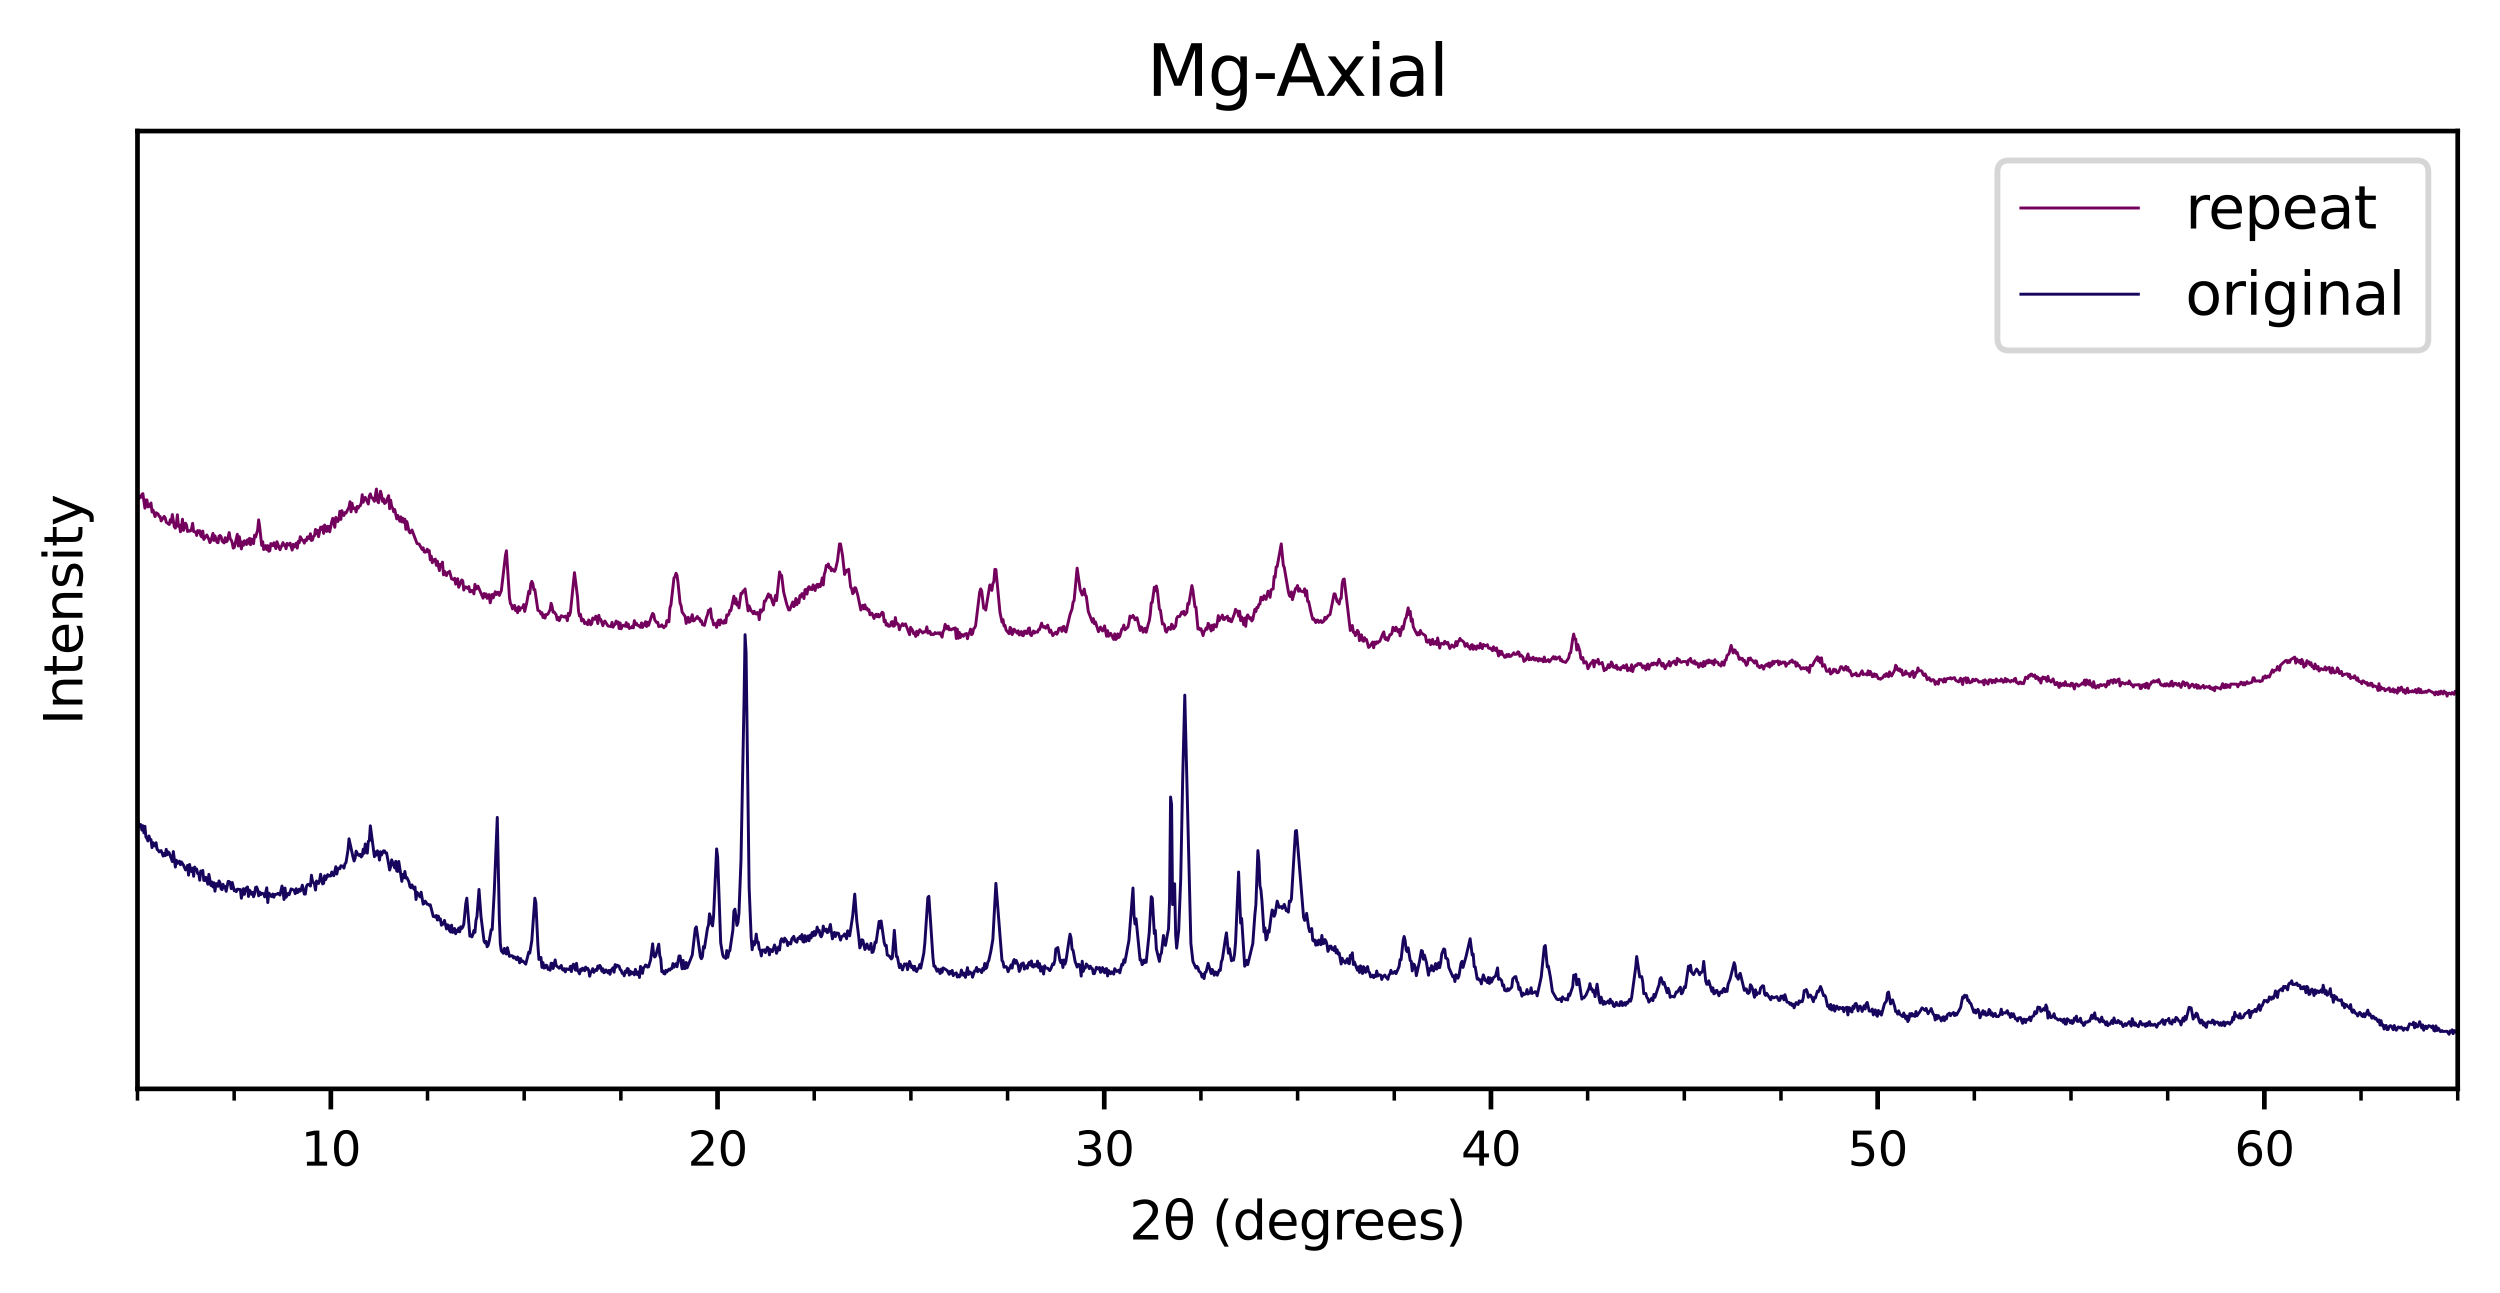 <?xml version="1.0" encoding="utf-8" standalone="no"?>
<!DOCTYPE svg PUBLIC "-//W3C//DTD SVG 1.1//EN"
  "http://www.w3.org/Graphics/SVG/1.1/DTD/svg11.dtd">
<svg xmlns:xlink="http://www.w3.org/1999/xlink" width="425.674pt" height="220.121pt" viewBox="0 0 425.674 220.121" xmlns="http://www.w3.org/2000/svg" version="1.1">
 <defs>
  <style type="text/css">*{stroke-linejoin: round; stroke-linecap: butt}</style>
 </defs>
 <g id="figure_1">
  <g id="patch_1">
   <path d="M 0 220.121 
L 425.674 220.121 
L 425.674 0 
L 0 0 
z
" style="fill: #ffffff"/>
  </g>
  <g id="axes_1">
   <g id="patch_2">
    <path d="M 23.41 185.398 
L 418.474 185.398 
L 418.474 22.318 
L 23.41 22.318 
z
" style="fill: #ffffff"/>
   </g>
   <g id="matplotlib.axis_1">
    <g id="xtick_1">
     <g id="line2d_1">
      <defs>
       <path id="m23b49ca6d7" d="M 0 0 
L 0 3.5 
" style="stroke: #000000; stroke-width: 0.8"/>
      </defs>
      <g>
       <use xlink:href="#m23b49ca6d7" x="56.332" y="185.398" style="stroke: #000000; stroke-width: 0.8"/>
      </g>
     </g>
     <g id="text_1">
      <!-- 10 -->
      <g transform="translate(51.242 198.477)scale(0.08 -0.08)">
       <defs>
        <path id="DejaVuSans-31" d="M 794 531 
L 1825 531 
L 1825 4091 
L 703 3866 
L 703 4441 
L 1819 4666 
L 2450 4666 
L 2450 531 
L 3481 531 
L 3481 0 
L 794 0 
L 794 531 
z
" transform="scale(0.016)"/>
        <path id="DejaVuSans-30" d="M 2034 4250 
Q 1547 4250 1301 3770 
Q 1056 3291 1056 2328 
Q 1056 1369 1301 889 
Q 1547 409 2034 409 
Q 2525 409 2770 889 
Q 3016 1369 3016 2328 
Q 3016 3291 2770 3770 
Q 2525 4250 2034 4250 
z
M 2034 4750 
Q 2819 4750 3233 4129 
Q 3647 3509 3647 2328 
Q 3647 1150 3233 529 
Q 2819 -91 2034 -91 
Q 1250 -91 836 529 
Q 422 1150 422 2328 
Q 422 3509 836 4129 
Q 1250 4750 2034 4750 
z
" transform="scale(0.016)"/>
       </defs>
       <use xlink:href="#DejaVuSans-31"/>
       <use xlink:href="#DejaVuSans-30" x="63.623"/>
      </g>
     </g>
    </g>
    <g id="xtick_2">
     <g id="line2d_2">
      <g>
       <use xlink:href="#m23b49ca6d7" x="122.176" y="185.398" style="stroke: #000000; stroke-width: 0.8"/>
      </g>
     </g>
     <g id="text_2">
      <!-- 20 -->
      <g transform="translate(117.086 198.477)scale(0.08 -0.08)">
       <defs>
        <path id="DejaVuSans-32" d="M 1228 531 
L 3431 531 
L 3431 0 
L 469 0 
L 469 531 
Q 828 903 1448 1529 
Q 2069 2156 2228 2338 
Q 2531 2678 2651 2914 
Q 2772 3150 2772 3378 
Q 2772 3750 2511 3984 
Q 2250 4219 1831 4219 
Q 1534 4219 1204 4116 
Q 875 4013 500 3803 
L 500 4441 
Q 881 4594 1212 4672 
Q 1544 4750 1819 4750 
Q 2544 4750 2975 4387 
Q 3406 4025 3406 3419 
Q 3406 3131 3298 2873 
Q 3191 2616 2906 2266 
Q 2828 2175 2409 1742 
Q 1991 1309 1228 531 
z
" transform="scale(0.016)"/>
       </defs>
       <use xlink:href="#DejaVuSans-32"/>
       <use xlink:href="#DejaVuSans-30" x="63.623"/>
      </g>
     </g>
    </g>
    <g id="xtick_3">
     <g id="line2d_3">
      <g>
       <use xlink:href="#m23b49ca6d7" x="188.02" y="185.398" style="stroke: #000000; stroke-width: 0.8"/>
      </g>
     </g>
     <g id="text_3">
      <!-- 30 -->
      <g transform="translate(182.93 198.477)scale(0.08 -0.08)">
       <defs>
        <path id="DejaVuSans-33" d="M 2597 2516 
Q 3050 2419 3304 2112 
Q 3559 1806 3559 1356 
Q 3559 666 3084 287 
Q 2609 -91 1734 -91 
Q 1441 -91 1130 -33 
Q 819 25 488 141 
L 488 750 
Q 750 597 1062 519 
Q 1375 441 1716 441 
Q 2309 441 2620 675 
Q 2931 909 2931 1356 
Q 2931 1769 2642 2001 
Q 2353 2234 1838 2234 
L 1294 2234 
L 1294 2753 
L 1863 2753 
Q 2328 2753 2575 2939 
Q 2822 3125 2822 3475 
Q 2822 3834 2567 4026 
Q 2313 4219 1838 4219 
Q 1578 4219 1281 4162 
Q 984 4106 628 3988 
L 628 4550 
Q 988 4650 1302 4700 
Q 1616 4750 1894 4750 
Q 2613 4750 3031 4423 
Q 3450 4097 3450 3541 
Q 3450 3153 3228 2886 
Q 3006 2619 2597 2516 
z
" transform="scale(0.016)"/>
       </defs>
       <use xlink:href="#DejaVuSans-33"/>
       <use xlink:href="#DejaVuSans-30" x="63.623"/>
      </g>
     </g>
    </g>
    <g id="xtick_4">
     <g id="line2d_4">
      <g>
       <use xlink:href="#m23b49ca6d7" x="253.864" y="185.398" style="stroke: #000000; stroke-width: 0.8"/>
      </g>
     </g>
     <g id="text_4">
      <!-- 40 -->
      <g transform="translate(248.774 198.477)scale(0.08 -0.08)">
       <defs>
        <path id="DejaVuSans-34" d="M 2419 4116 
L 825 1625 
L 2419 1625 
L 2419 4116 
z
M 2253 4666 
L 3047 4666 
L 3047 1625 
L 3713 1625 
L 3713 1100 
L 3047 1100 
L 3047 0 
L 2419 0 
L 2419 1100 
L 313 1100 
L 313 1709 
L 2253 4666 
z
" transform="scale(0.016)"/>
       </defs>
       <use xlink:href="#DejaVuSans-34"/>
       <use xlink:href="#DejaVuSans-30" x="63.623"/>
      </g>
     </g>
    </g>
    <g id="xtick_5">
     <g id="line2d_5">
      <g>
       <use xlink:href="#m23b49ca6d7" x="319.708" y="185.398" style="stroke: #000000; stroke-width: 0.8"/>
      </g>
     </g>
     <g id="text_5">
      <!-- 50 -->
      <g transform="translate(314.618 198.477)scale(0.08 -0.08)">
       <defs>
        <path id="DejaVuSans-35" d="M 691 4666 
L 3169 4666 
L 3169 4134 
L 1269 4134 
L 1269 2991 
Q 1406 3038 1543 3061 
Q 1681 3084 1819 3084 
Q 2600 3084 3056 2656 
Q 3513 2228 3513 1497 
Q 3513 744 3044 326 
Q 2575 -91 1722 -91 
Q 1428 -91 1123 -41 
Q 819 9 494 109 
L 494 744 
Q 775 591 1075 516 
Q 1375 441 1709 441 
Q 2250 441 2565 725 
Q 2881 1009 2881 1497 
Q 2881 1984 2565 2268 
Q 2250 2553 1709 2553 
Q 1456 2553 1204 2497 
Q 953 2441 691 2322 
L 691 4666 
z
" transform="scale(0.016)"/>
       </defs>
       <use xlink:href="#DejaVuSans-35"/>
       <use xlink:href="#DejaVuSans-30" x="63.623"/>
      </g>
     </g>
    </g>
    <g id="xtick_6">
     <g id="line2d_6">
      <g>
       <use xlink:href="#m23b49ca6d7" x="385.552" y="185.398" style="stroke: #000000; stroke-width: 0.8"/>
      </g>
     </g>
     <g id="text_6">
      <!-- 60 -->
      <g transform="translate(380.462 198.477)scale(0.08 -0.08)">
       <defs>
        <path id="DejaVuSans-36" d="M 2113 2584 
Q 1688 2584 1439 2293 
Q 1191 2003 1191 1497 
Q 1191 994 1439 701 
Q 1688 409 2113 409 
Q 2538 409 2786 701 
Q 3034 994 3034 1497 
Q 3034 2003 2786 2293 
Q 2538 2584 2113 2584 
z
M 3366 4563 
L 3366 3988 
Q 3128 4100 2886 4159 
Q 2644 4219 2406 4219 
Q 1781 4219 1451 3797 
Q 1122 3375 1075 2522 
Q 1259 2794 1537 2939 
Q 1816 3084 2150 3084 
Q 2853 3084 3261 2657 
Q 3669 2231 3669 1497 
Q 3669 778 3244 343 
Q 2819 -91 2113 -91 
Q 1303 -91 875 529 
Q 447 1150 447 2328 
Q 447 3434 972 4092 
Q 1497 4750 2381 4750 
Q 2619 4750 2861 4703 
Q 3103 4656 3366 4563 
z
" transform="scale(0.016)"/>
       </defs>
       <use xlink:href="#DejaVuSans-36"/>
       <use xlink:href="#DejaVuSans-30" x="63.623"/>
      </g>
     </g>
    </g>
    <g id="xtick_7">
     <g id="line2d_7">
      <defs>
       <path id="m812a25055b" d="M 0 0 
L 0 2 
" style="stroke: #000000; stroke-width: 0.6"/>
      </defs>
      <g>
       <use xlink:href="#m812a25055b" x="23.41" y="185.398" style="stroke: #000000; stroke-width: 0.6"/>
      </g>
     </g>
    </g>
    <g id="xtick_8">
     <g id="line2d_8">
      <g>
       <use xlink:href="#m812a25055b" x="39.871" y="185.398" style="stroke: #000000; stroke-width: 0.6"/>
      </g>
     </g>
    </g>
    <g id="xtick_9">
     <g id="line2d_9">
      <g>
       <use xlink:href="#m812a25055b" x="72.793" y="185.398" style="stroke: #000000; stroke-width: 0.6"/>
      </g>
     </g>
    </g>
    <g id="xtick_10">
     <g id="line2d_10">
      <g>
       <use xlink:href="#m812a25055b" x="89.254" y="185.398" style="stroke: #000000; stroke-width: 0.6"/>
      </g>
     </g>
    </g>
    <g id="xtick_11">
     <g id="line2d_11">
      <g>
       <use xlink:href="#m812a25055b" x="105.715" y="185.398" style="stroke: #000000; stroke-width: 0.6"/>
      </g>
     </g>
    </g>
    <g id="xtick_12">
     <g id="line2d_12">
      <g>
       <use xlink:href="#m812a25055b" x="138.637" y="185.398" style="stroke: #000000; stroke-width: 0.6"/>
      </g>
     </g>
    </g>
    <g id="xtick_13">
     <g id="line2d_13">
      <g>
       <use xlink:href="#m812a25055b" x="155.098" y="185.398" style="stroke: #000000; stroke-width: 0.6"/>
      </g>
     </g>
    </g>
    <g id="xtick_14">
     <g id="line2d_14">
      <g>
       <use xlink:href="#m812a25055b" x="171.559" y="185.398" style="stroke: #000000; stroke-width: 0.6"/>
      </g>
     </g>
    </g>
    <g id="xtick_15">
     <g id="line2d_15">
      <g>
       <use xlink:href="#m812a25055b" x="204.481" y="185.398" style="stroke: #000000; stroke-width: 0.6"/>
      </g>
     </g>
    </g>
    <g id="xtick_16">
     <g id="line2d_16">
      <g>
       <use xlink:href="#m812a25055b" x="220.942" y="185.398" style="stroke: #000000; stroke-width: 0.6"/>
      </g>
     </g>
    </g>
    <g id="xtick_17">
     <g id="line2d_17">
      <g>
       <use xlink:href="#m812a25055b" x="237.403" y="185.398" style="stroke: #000000; stroke-width: 0.6"/>
      </g>
     </g>
    </g>
    <g id="xtick_18">
     <g id="line2d_18">
      <g>
       <use xlink:href="#m812a25055b" x="270.325" y="185.398" style="stroke: #000000; stroke-width: 0.6"/>
      </g>
     </g>
    </g>
    <g id="xtick_19">
     <g id="line2d_19">
      <g>
       <use xlink:href="#m812a25055b" x="286.786" y="185.398" style="stroke: #000000; stroke-width: 0.6"/>
      </g>
     </g>
    </g>
    <g id="xtick_20">
     <g id="line2d_20">
      <g>
       <use xlink:href="#m812a25055b" x="303.247" y="185.398" style="stroke: #000000; stroke-width: 0.6"/>
      </g>
     </g>
    </g>
    <g id="xtick_21">
     <g id="line2d_21">
      <g>
       <use xlink:href="#m812a25055b" x="336.169" y="185.398" style="stroke: #000000; stroke-width: 0.6"/>
      </g>
     </g>
    </g>
    <g id="xtick_22">
     <g id="line2d_22">
      <g>
       <use xlink:href="#m812a25055b" x="352.63" y="185.398" style="stroke: #000000; stroke-width: 0.6"/>
      </g>
     </g>
    </g>
    <g id="xtick_23">
     <g id="line2d_23">
      <g>
       <use xlink:href="#m812a25055b" x="369.091" y="185.398" style="stroke: #000000; stroke-width: 0.6"/>
      </g>
     </g>
    </g>
    <g id="xtick_24">
     <g id="line2d_24">
      <g>
       <use xlink:href="#m812a25055b" x="402.013" y="185.398" style="stroke: #000000; stroke-width: 0.6"/>
      </g>
     </g>
    </g>
    <g id="xtick_25">
     <g id="line2d_25">
      <g>
       <use xlink:href="#m812a25055b" x="418.474" y="185.398" style="stroke: #000000; stroke-width: 0.6"/>
      </g>
     </g>
    </g>
    <g id="text_7">
     <!-- 2θ (degrees) -->
     <g transform="translate(192.271 211.05)scale(0.09 -0.09)">
      <defs>
       <path id="DejaVuSans-3b8" d="M 2953 2219 
L 963 2219 
Q 1009 1284 1225 888 
Q 1494 400 1959 400 
Q 2428 400 2688 891 
Q 2916 1322 2953 2219 
z
M 2944 2750 
Q 2856 3638 2688 3950 
Q 2419 4444 1959 4444 
Q 1481 4444 1228 3956 
Q 1028 3563 969 2750 
L 2944 2750 
z
M 1959 4913 
Q 2709 4913 3138 4250 
Q 3566 3591 3566 2422 
Q 3566 1256 3138 594 
Q 2709 -72 1959 -72 
Q 1206 -72 781 594 
Q 353 1256 353 2422 
Q 353 3591 781 4250 
Q 1206 4913 1959 4913 
z
" transform="scale(0.016)"/>
       <path id="DejaVuSans-20" transform="scale(0.016)"/>
       <path id="DejaVuSans-28" d="M 1984 4856 
Q 1566 4138 1362 3434 
Q 1159 2731 1159 2009 
Q 1159 1288 1364 580 
Q 1569 -128 1984 -844 
L 1484 -844 
Q 1016 -109 783 600 
Q 550 1309 550 2009 
Q 550 2706 781 3412 
Q 1013 4119 1484 4856 
L 1984 4856 
z
" transform="scale(0.016)"/>
       <path id="DejaVuSans-64" d="M 2906 2969 
L 2906 4863 
L 3481 4863 
L 3481 0 
L 2906 0 
L 2906 525 
Q 2725 213 2448 61 
Q 2172 -91 1784 -91 
Q 1150 -91 751 415 
Q 353 922 353 1747 
Q 353 2572 751 3078 
Q 1150 3584 1784 3584 
Q 2172 3584 2448 3432 
Q 2725 3281 2906 2969 
z
M 947 1747 
Q 947 1113 1208 752 
Q 1469 391 1925 391 
Q 2381 391 2643 752 
Q 2906 1113 2906 1747 
Q 2906 2381 2643 2742 
Q 2381 3103 1925 3103 
Q 1469 3103 1208 2742 
Q 947 2381 947 1747 
z
" transform="scale(0.016)"/>
       <path id="DejaVuSans-65" d="M 3597 1894 
L 3597 1613 
L 953 1613 
Q 991 1019 1311 708 
Q 1631 397 2203 397 
Q 2534 397 2845 478 
Q 3156 559 3463 722 
L 3463 178 
Q 3153 47 2828 -22 
Q 2503 -91 2169 -91 
Q 1331 -91 842 396 
Q 353 884 353 1716 
Q 353 2575 817 3079 
Q 1281 3584 2069 3584 
Q 2775 3584 3186 3129 
Q 3597 2675 3597 1894 
z
M 3022 2063 
Q 3016 2534 2758 2815 
Q 2500 3097 2075 3097 
Q 1594 3097 1305 2825 
Q 1016 2553 972 2059 
L 3022 2063 
z
" transform="scale(0.016)"/>
       <path id="DejaVuSans-67" d="M 2906 1791 
Q 2906 2416 2648 2759 
Q 2391 3103 1925 3103 
Q 1463 3103 1205 2759 
Q 947 2416 947 1791 
Q 947 1169 1205 825 
Q 1463 481 1925 481 
Q 2391 481 2648 825 
Q 2906 1169 2906 1791 
z
M 3481 434 
Q 3481 -459 3084 -895 
Q 2688 -1331 1869 -1331 
Q 1566 -1331 1297 -1286 
Q 1028 -1241 775 -1147 
L 775 -588 
Q 1028 -725 1275 -790 
Q 1522 -856 1778 -856 
Q 2344 -856 2625 -561 
Q 2906 -266 2906 331 
L 2906 616 
Q 2728 306 2450 153 
Q 2172 0 1784 0 
Q 1141 0 747 490 
Q 353 981 353 1791 
Q 353 2603 747 3093 
Q 1141 3584 1784 3584 
Q 2172 3584 2450 3431 
Q 2728 3278 2906 2969 
L 2906 3500 
L 3481 3500 
L 3481 434 
z
" transform="scale(0.016)"/>
       <path id="DejaVuSans-72" d="M 2631 2963 
Q 2534 3019 2420 3045 
Q 2306 3072 2169 3072 
Q 1681 3072 1420 2755 
Q 1159 2438 1159 1844 
L 1159 0 
L 581 0 
L 581 3500 
L 1159 3500 
L 1159 2956 
Q 1341 3275 1631 3429 
Q 1922 3584 2338 3584 
Q 2397 3584 2469 3576 
Q 2541 3569 2628 3553 
L 2631 2963 
z
" transform="scale(0.016)"/>
       <path id="DejaVuSans-73" d="M 2834 3397 
L 2834 2853 
Q 2591 2978 2328 3040 
Q 2066 3103 1784 3103 
Q 1356 3103 1142 2972 
Q 928 2841 928 2578 
Q 928 2378 1081 2264 
Q 1234 2150 1697 2047 
L 1894 2003 
Q 2506 1872 2764 1633 
Q 3022 1394 3022 966 
Q 3022 478 2636 193 
Q 2250 -91 1575 -91 
Q 1294 -91 989 -36 
Q 684 19 347 128 
L 347 722 
Q 666 556 975 473 
Q 1284 391 1588 391 
Q 1994 391 2212 530 
Q 2431 669 2431 922 
Q 2431 1156 2273 1281 
Q 2116 1406 1581 1522 
L 1381 1569 
Q 847 1681 609 1914 
Q 372 2147 372 2553 
Q 372 3047 722 3315 
Q 1072 3584 1716 3584 
Q 2034 3584 2315 3537 
Q 2597 3491 2834 3397 
z
" transform="scale(0.016)"/>
       <path id="DejaVuSans-29" d="M 513 4856 
L 1013 4856 
Q 1481 4119 1714 3412 
Q 1947 2706 1947 2009 
Q 1947 1309 1714 600 
Q 1481 -109 1013 -844 
L 513 -844 
Q 928 -128 1133 580 
Q 1338 1288 1338 2009 
Q 1338 2731 1133 3434 
Q 928 4138 513 4856 
z
" transform="scale(0.016)"/>
      </defs>
      <use xlink:href="#DejaVuSans-32"/>
      <use xlink:href="#DejaVuSans-3b8" x="63.623"/>
      <use xlink:href="#DejaVuSans-20" x="124.805"/>
      <use xlink:href="#DejaVuSans-28" x="156.592"/>
      <use xlink:href="#DejaVuSans-64" x="195.605"/>
      <use xlink:href="#DejaVuSans-65" x="259.082"/>
      <use xlink:href="#DejaVuSans-67" x="320.605"/>
      <use xlink:href="#DejaVuSans-72" x="384.082"/>
      <use xlink:href="#DejaVuSans-65" x="422.945"/>
      <use xlink:href="#DejaVuSans-65" x="484.469"/>
      <use xlink:href="#DejaVuSans-73" x="545.992"/>
      <use xlink:href="#DejaVuSans-29" x="598.092"/>
     </g>
    </g>
   </g>
   <g id="matplotlib.axis_2">
    <g id="ytick_1">
     <g id="line2d_26"/>
    </g>
    <g id="ytick_2">
     <g id="line2d_27"/>
    </g>
    <g id="ytick_3">
     <g id="line2d_28"/>
    </g>
    <g id="ytick_4">
     <g id="line2d_29"/>
    </g>
    <g id="ytick_5">
     <g id="line2d_30"/>
    </g>
    <g id="ytick_6">
     <g id="line2d_31"/>
    </g>
    <g id="ytick_7">
     <g id="line2d_32"/>
    </g>
    <g id="ytick_8">
     <g id="line2d_33"/>
    </g>
    <g id="ytick_9">
     <g id="line2d_34"/>
    </g>
    <g id="text_8">
     <!-- Intensity -->
     <g transform="translate(14.039 123.444)rotate(-90)scale(0.09 -0.09)">
      <defs>
       <path id="DejaVuSans-49" d="M 628 4666 
L 1259 4666 
L 1259 0 
L 628 0 
L 628 4666 
z
" transform="scale(0.016)"/>
       <path id="DejaVuSans-6e" d="M 3513 2113 
L 3513 0 
L 2938 0 
L 2938 2094 
Q 2938 2591 2744 2837 
Q 2550 3084 2163 3084 
Q 1697 3084 1428 2787 
Q 1159 2491 1159 1978 
L 1159 0 
L 581 0 
L 581 3500 
L 1159 3500 
L 1159 2956 
Q 1366 3272 1645 3428 
Q 1925 3584 2291 3584 
Q 2894 3584 3203 3211 
Q 3513 2838 3513 2113 
z
" transform="scale(0.016)"/>
       <path id="DejaVuSans-74" d="M 1172 4494 
L 1172 3500 
L 2356 3500 
L 2356 3053 
L 1172 3053 
L 1172 1153 
Q 1172 725 1289 603 
Q 1406 481 1766 481 
L 2356 481 
L 2356 0 
L 1766 0 
Q 1100 0 847 248 
Q 594 497 594 1153 
L 594 3053 
L 172 3053 
L 172 3500 
L 594 3500 
L 594 4494 
L 1172 4494 
z
" transform="scale(0.016)"/>
       <path id="DejaVuSans-69" d="M 603 3500 
L 1178 3500 
L 1178 0 
L 603 0 
L 603 3500 
z
M 603 4863 
L 1178 4863 
L 1178 4134 
L 603 4134 
L 603 4863 
z
" transform="scale(0.016)"/>
       <path id="DejaVuSans-79" d="M 2059 -325 
Q 1816 -950 1584 -1140 
Q 1353 -1331 966 -1331 
L 506 -1331 
L 506 -850 
L 844 -850 
Q 1081 -850 1212 -737 
Q 1344 -625 1503 -206 
L 1606 56 
L 191 3500 
L 800 3500 
L 1894 763 
L 2988 3500 
L 3597 3500 
L 2059 -325 
z
" transform="scale(0.016)"/>
      </defs>
      <use xlink:href="#DejaVuSans-49"/>
      <use xlink:href="#DejaVuSans-6e" x="29.492"/>
      <use xlink:href="#DejaVuSans-74" x="92.871"/>
      <use xlink:href="#DejaVuSans-65" x="132.08"/>
      <use xlink:href="#DejaVuSans-6e" x="193.604"/>
      <use xlink:href="#DejaVuSans-73" x="256.982"/>
      <use xlink:href="#DejaVuSans-69" x="309.082"/>
      <use xlink:href="#DejaVuSans-74" x="336.865"/>
      <use xlink:href="#DejaVuSans-79" x="376.074"/>
     </g>
    </g>
   </g>
   <g id="line2d_35">
    <path d="M 23.461 139.672 
L 23.634 140.808 
L 23.807 140.377 
L 23.98 140.414 
L 24.153 141.339 
L 24.326 140.597 
L 24.499 141.806 
L 24.672 140.698 
L 24.844 142.521 
L 25.017 142.75 
L 25.19 143.19 
L 25.363 142.338 
L 25.536 142.924 
L 25.709 142.952 
L 25.882 144.326 
L 26.055 143.474 
L 26.228 143.978 
L 26.401 144.051 
L 26.574 143.492 
L 26.747 144.637 
L 26.919 144.729 
L 27.092 145.05 
L 27.438 144.83 
L 27.784 145.764 
L 27.957 145.315 
L 28.13 145.691 
L 28.303 144.61 
L 28.476 145.535 
L 28.649 145.05 
L 28.821 145.242 
L 29.34 146.699 
L 29.513 144.995 
L 29.859 147.633 
L 30.032 146.47 
L 30.205 147.001 
L 30.378 146.909 
L 30.551 146.635 
L 30.723 147.23 
L 30.896 146.772 
L 31.242 147.313 
L 31.588 148.119 
L 31.761 147.981 
L 31.934 147.349 
L 32.107 149.007 
L 32.28 147.193 
L 32.453 148.146 
L 32.625 148.412 
L 32.798 147.816 
L 32.971 149.209 
L 33.144 147.642 
L 33.317 148.055 
L 33.49 147.972 
L 33.663 148.751 
L 33.836 148.687 
L 34.009 149.878 
L 34.182 148.311 
L 34.355 148.76 
L 34.527 148.21 
L 34.7 149.905 
L 34.873 149.924 
L 35.046 149.374 
L 35.392 150.556 
L 35.565 148.879 
L 35.911 150.776 
L 36.084 150.171 
L 36.257 151.014 
L 36.429 150.308 
L 36.602 151.738 
L 36.775 150.473 
L 36.948 150.455 
L 37.121 150.913 
L 37.294 149.997 
L 37.467 150.318 
L 37.64 151.353 
L 37.813 151.472 
L 37.986 150.574 
L 38.159 151.17 
L 38.331 150.931 
L 38.504 151.765 
L 38.85 150.07 
L 39.023 150.098 
L 39.196 150.281 
L 39.369 151.307 
L 39.542 150.263 
L 39.888 151.674 
L 40.061 151.527 
L 40.233 151.82 
L 40.406 151.399 
L 40.925 151.463 
L 41.098 152.938 
L 41.444 151.316 
L 41.617 152.287 
L 41.79 151.344 
L 42.135 151.023 
L 42.308 152.636 
L 42.481 151.564 
L 42.654 151.802 
L 42.827 152.278 
L 43 151.939 
L 43.173 152.691 
L 43.346 152.196 
L 43.519 151.106 
L 43.692 151.023 
L 43.865 151.463 
L 44.038 152.526 
L 44.21 151.893 
L 44.383 152.333 
L 44.556 152.086 
L 44.902 152.177 
L 45.075 152.718 
L 45.421 151.16 
L 45.594 153.68 
L 45.767 152.068 
L 45.94 152.232 
L 46.112 152.571 
L 46.285 152.663 
L 46.458 152.223 
L 46.631 152.764 
L 46.804 152.306 
L 47.15 152.26 
L 47.323 152.104 
L 47.669 152.406 
L 48.014 150.867 
L 48.187 151.729 
L 48.36 153.158 
L 48.533 151.215 
L 48.706 152.782 
L 49.052 152.132 
L 49.225 152.352 
L 49.571 151.353 
L 50.089 151.582 
L 50.262 152.159 
L 50.435 151.325 
L 50.608 151.994 
L 50.781 151.893 
L 50.954 151.39 
L 51.127 151.729 
L 51.3 151.399 
L 51.473 150.721 
L 51.818 152.232 
L 51.991 152.232 
L 52.164 150.977 
L 52.337 150.638 
L 52.51 150.574 
L 52.683 150.657 
L 52.856 150.867 
L 53.029 149.026 
L 53.202 150.006 
L 53.548 150.556 
L 53.72 151.545 
L 53.893 150.006 
L 54.239 150.428 
L 54.412 149.933 
L 54.585 148.861 
L 54.931 150.501 
L 55.104 150.4 
L 55.277 149.117 
L 55.45 149.768 
L 55.795 148.925 
L 55.968 149.191 
L 56.141 149.035 
L 56.314 149.154 
L 56.487 148.476 
L 56.66 148.668 
L 56.833 149.108 
L 57.179 147.569 
L 57.352 148.815 
L 57.524 147.963 
L 57.697 147.798 
L 57.87 147.926 
L 58.043 147.404 
L 58.216 147.505 
L 58.389 147.459 
L 58.562 147.816 
L 58.735 147.083 
L 58.908 146.882 
L 59.254 144.747 
L 59.427 142.823 
L 60.118 145.984 
L 60.291 146.598 
L 60.464 146.131 
L 60.637 144.921 
L 60.983 145.563 
L 61.156 145.673 
L 61.329 145.471 
L 61.501 145.911 
L 61.674 145.709 
L 61.847 144.591 
L 62.02 145.288 
L 62.193 143.703 
L 62.539 145.26 
L 62.712 143.254 
L 62.885 143.162 
L 63.058 140.615 
L 63.749 145.865 
L 63.922 145.05 
L 64.095 145.599 
L 64.268 144.866 
L 64.441 145.269 
L 64.614 146.451 
L 64.787 145.022 
L 64.96 145.581 
L 65.305 144.866 
L 65.478 144.885 
L 65.651 145.242 
L 65.824 145.224 
L 66.17 147.12 
L 66.343 148.137 
L 66.516 147.551 
L 66.689 146.406 
L 67.207 147.78 
L 67.38 146.653 
L 67.553 148.32 
L 67.726 148.375 
L 67.899 146.68 
L 68.418 150.07 
L 68.591 148.879 
L 68.764 149.466 
L 68.937 148.384 
L 69.109 149.502 
L 69.282 149.429 
L 69.628 150.162 
L 69.801 150.977 
L 69.974 151.16 
L 70.147 150.675 
L 70.493 151.408 
L 70.666 151.032 
L 70.839 153.158 
L 71.011 151.93 
L 71.53 152.718 
L 71.703 151.912 
L 72.049 153.946 
L 72.222 153.817 
L 72.395 153.433 
L 72.741 153.964 
L 72.913 153.964 
L 73.086 154.147 
L 73.259 154.056 
L 73.778 156.062 
L 73.951 155.98 
L 74.124 156.154 
L 74.297 155.879 
L 74.47 156.648 
L 74.643 155.989 
L 74.816 156.639 
L 74.988 156.456 
L 75.161 157.537 
L 75.334 157.116 
L 75.507 157.345 
L 75.68 156.713 
L 76.026 158.178 
L 76.199 157.464 
L 76.372 157.583 
L 76.545 158.472 
L 76.718 158.691 
L 76.89 157.528 
L 77.063 158.765 
L 77.236 158.691 
L 77.409 158.096 
L 77.582 158.985 
L 77.755 158.389 
L 77.928 158.627 
L 78.101 158.032 
L 78.274 158.664 
L 78.447 157.803 
L 78.62 158.096 
L 78.792 157.867 
L 78.965 157.372 
L 79.311 153.827 
L 79.484 152.929 
L 80.003 159.397 
L 80.176 159.168 
L 80.349 159.525 
L 80.522 159.122 
L 80.694 158.417 
L 80.867 158.756 
L 81.04 156.749 
L 81.213 156.062 
L 81.559 151.445 
L 81.905 156.108 
L 82.424 160.267 
L 82.596 160.56 
L 82.769 160.295 
L 82.942 161.202 
L 83.115 160.973 
L 83.288 160.286 
L 83.634 158.288 
L 83.807 158.288 
L 84.153 151.893 
L 84.671 139.177 
L 85.017 156.309 
L 85.19 160.716 
L 85.363 161.916 
L 85.709 162.32 
L 85.882 161.486 
L 86.055 162.21 
L 86.228 162.439 
L 86.4 161.367 
L 86.746 162.842 
L 87.092 162.714 
L 87.265 162.768 
L 87.438 163.117 
L 87.611 162.933 
L 87.957 163.401 
L 88.13 162.943 
L 88.302 163.162 
L 88.475 163.941 
L 88.648 163.217 
L 88.821 163.721 
L 88.994 163.621 
L 89.34 163.941 
L 89.513 164.161 
L 90.032 162.118 
L 90.204 162.283 
L 90.55 160.157 
L 91.069 152.938 
L 91.242 153.735 
L 91.588 160.973 
L 91.761 163.364 
L 92.107 163.025 
L 92.279 164.711 
L 92.452 163.905 
L 92.625 164.839 
L 92.798 164.766 
L 92.971 164.335 
L 93.144 164.418 
L 93.317 165.059 
L 93.49 164.958 
L 93.663 165.196 
L 93.836 164.005 
L 94.009 164.024 
L 94.181 164.912 
L 94.527 163.446 
L 94.7 164.418 
L 95.219 164.857 
L 95.565 164.381 
L 95.738 165.05 
L 95.911 165.187 
L 96.083 164.931 
L 96.256 165.48 
L 96.429 164.958 
L 96.948 165.105 
L 97.121 164.537 
L 97.294 165.435 
L 97.467 164.482 
L 97.64 164.17 
L 97.985 165.187 
L 98.158 164.024 
L 98.331 165.26 
L 98.504 165.435 
L 98.677 165.819 
L 98.85 165.022 
L 99.023 165.288 
L 99.196 164.848 
L 99.369 164.995 
L 99.542 165.288 
L 99.715 164.665 
L 99.887 165.05 
L 100.06 164.876 
L 100.233 165.206 
L 100.406 166.222 
L 100.579 165.554 
L 100.752 165.37 
L 100.925 164.931 
L 101.098 165.563 
L 101.444 165.077 
L 101.617 165.242 
L 101.789 164.491 
L 101.962 164.867 
L 102.135 164.381 
L 102.308 164.665 
L 102.481 165.37 
L 102.654 164.958 
L 102.827 165.627 
L 103 165.526 
L 103.173 165.151 
L 103.519 165.627 
L 103.691 165.224 
L 103.864 165.893 
L 104.037 165.215 
L 104.383 164.775 
L 104.556 165.545 
L 104.729 164.244 
L 104.902 164.683 
L 105.075 164.335 
L 105.421 164.528 
L 105.593 165.096 
L 105.766 165.196 
L 105.939 165.728 
L 106.112 165.654 
L 106.285 166.149 
L 106.458 165.352 
L 106.631 165.59 
L 106.804 164.912 
L 106.977 164.967 
L 107.15 166.03 
L 107.323 165.361 
L 107.496 165.819 
L 107.668 165.545 
L 107.841 165.654 
L 108.014 165.984 
L 108.187 165.05 
L 108.36 165.774 
L 108.533 165.938 
L 108.706 165.471 
L 108.879 166.433 
L 109.052 164.555 
L 109.225 164.894 
L 109.398 165.737 
L 109.57 164.784 
L 109.743 164.656 
L 109.916 164.308 
L 110.089 164.39 
L 110.262 164.674 
L 110.435 164.61 
L 110.781 163.401 
L 111.127 160.707 
L 111.3 162.622 
L 111.472 162.952 
L 111.645 162.759 
L 112.164 160.762 
L 112.337 162.704 
L 112.51 163.245 
L 112.683 165.444 
L 112.856 165.306 
L 113.029 165.764 
L 113.202 165.838 
L 113.374 165.215 
L 113.547 165.499 
L 113.893 165.013 
L 114.066 165.178 
L 114.239 164.912 
L 114.412 164.903 
L 114.585 164.069 
L 114.758 164.683 
L 115.104 164.079 
L 115.276 164.61 
L 115.622 162.778 
L 115.795 162.778 
L 116.141 164.958 
L 116.314 163.529 
L 116.487 164.903 
L 116.66 164.912 
L 116.833 163.877 
L 117.006 164.775 
L 117.87 162.613 
L 118.389 158.087 
L 118.562 157.821 
L 119.253 162.924 
L 119.426 163.236 
L 119.599 162.878 
L 119.772 161.174 
L 119.945 161.431 
L 120.464 158.041 
L 120.637 157.5 
L 120.81 155.595 
L 120.982 156.154 
L 121.155 157.281 
L 121.328 157.647 
L 121.501 155.952 
L 122.02 144.546 
L 122.193 145.938 
L 122.712 160.524 
L 123.057 162.585 
L 123.23 162.988 
L 123.403 162.988 
L 123.576 163.199 
L 123.749 161.852 
L 123.922 162.998 
L 124.095 162.081 
L 124.268 161.898 
L 124.787 158.352 
L 124.959 155.128 
L 125.132 154.807 
L 125.478 157.565 
L 125.651 157.097 
L 125.824 155.476 
L 126.17 146.396 
L 126.689 119.204 
L 126.861 108.073 
L 127.034 111.096 
L 127.553 151.078 
L 127.899 159.617 
L 128.072 161.706 
L 128.245 160.331 
L 128.418 160.909 
L 128.591 160.579 
L 128.763 159.049 
L 128.936 160.432 
L 129.109 160.405 
L 129.282 161.605 
L 129.455 161.825 
L 129.628 162.768 
L 129.801 161.761 
L 129.974 161.889 
L 130.147 161.724 
L 130.32 162.2 
L 130.665 161.293 
L 130.838 161.477 
L 131.011 162.585 
L 131.184 161.669 
L 131.53 162.026 
L 131.876 160.899 
L 132.049 161.376 
L 132.222 162.32 
L 132.567 161.238 
L 132.74 161.752 
L 132.913 160.24 
L 133.086 159.837 
L 133.432 160.405 
L 133.605 159.736 
L 133.951 160.222 
L 134.124 161 
L 134.297 160.487 
L 134.469 160.533 
L 134.642 160.725 
L 134.815 159.864 
L 135.161 159.434 
L 135.334 160.167 
L 135.68 160.432 
L 135.853 159.745 
L 136.026 159.8 
L 136.199 159.461 
L 136.371 159.892 
L 136.544 159.122 
L 136.717 160.331 
L 136.89 160.405 
L 137.063 159.314 
L 137.236 160.276 
L 137.582 159.369 
L 137.755 160.185 
L 137.928 159.232 
L 138.101 159.708 
L 138.273 158.783 
L 138.446 159.351 
L 138.619 158.609 
L 138.792 159.25 
L 138.965 158.911 
L 139.138 157.858 
L 139.311 158.591 
L 139.484 158.389 
L 139.657 159.241 
L 139.83 159.507 
L 140.003 159.122 
L 140.176 157.684 
L 140.348 158.472 
L 140.521 158.536 
L 140.694 158.197 
L 140.867 158.792 
L 141.04 158.691 
L 141.386 157.409 
L 141.732 159.864 
L 142.078 158.756 
L 142.25 159.461 
L 142.423 158.866 
L 142.769 158.911 
L 143.115 160.066 
L 143.288 159.489 
L 143.634 159.305 
L 143.807 159.021 
L 144.152 159.828 
L 144.325 158.49 
L 144.498 158.737 
L 144.671 159.342 
L 145.19 155.906 
L 145.536 152.242 
L 145.882 156.786 
L 146.227 159.608 
L 146.4 161.394 
L 146.573 160.945 
L 146.746 160.011 
L 146.919 160.084 
L 147.265 161.669 
L 147.438 161.33 
L 147.611 160.725 
L 147.956 161.642 
L 148.129 161.44 
L 148.302 160.643 
L 148.475 162.182 
L 148.648 162.091 
L 148.821 161.495 
L 148.994 160.405 
L 149.167 160.496 
L 149.686 156.887 
L 149.858 157.995 
L 150.031 156.813 
L 150.55 160.469 
L 150.723 161.037 
L 150.896 160.954 
L 151.069 162.594 
L 151.415 162.778 
L 151.76 163.282 
L 151.933 163.071 
L 152.279 158.407 
L 152.625 162.86 
L 152.798 162.915 
L 153.144 164.747 
L 153.317 164.179 
L 153.662 165.151 
L 154.008 164.124 
L 154.181 164.253 
L 154.354 164.115 
L 154.527 165.096 
L 154.873 163.703 
L 155.219 164.747 
L 155.392 164.5 
L 155.565 165.16 
L 155.737 164.537 
L 155.91 165.27 
L 156.083 165.425 
L 156.256 164.949 
L 156.429 164.867 
L 156.602 164.234 
L 156.775 164.839 
L 157.294 162.301 
L 157.467 160.606 
L 157.985 152.81 
L 158.158 152.617 
L 158.85 163.034 
L 159.023 164.518 
L 159.196 164.5 
L 159.541 165.37 
L 159.714 165.004 
L 159.887 165.26 
L 160.06 165.764 
L 160.233 165.004 
L 160.406 165.554 
L 160.579 164.802 
L 161.271 165.242 
L 161.616 165.893 
L 161.789 165.389 
L 161.962 165.746 
L 162.135 165.233 
L 162.308 166.122 
L 162.481 165.847 
L 162.827 165.645 
L 163 166.351 
L 163.173 166.021 
L 163.345 166.342 
L 163.518 166.122 
L 163.691 165.169 
L 164.037 166.058 
L 164.21 165.7 
L 164.383 166.415 
L 164.729 164.766 
L 164.902 165.929 
L 165.075 165.453 
L 165.247 165.7 
L 165.42 165.636 
L 165.593 166.387 
L 165.939 165.315 
L 166.112 165.27 
L 166.285 164.72 
L 166.458 165.444 
L 166.631 165.077 
L 166.804 165.105 
L 167.149 165.599 
L 167.322 164.894 
L 167.495 165.215 
L 167.668 164.051 
L 167.841 164.922 
L 168.014 164.738 
L 168.187 163.859 
L 168.36 163.556 
L 168.706 161.99 
L 169.051 159.956 
L 169.57 150.409 
L 170.608 163.566 
L 170.781 163.785 
L 170.953 164.692 
L 171.299 164.573 
L 171.472 164.821 
L 171.645 165.453 
L 171.991 164.665 
L 172.164 164.28 
L 172.337 164.839 
L 172.51 163.758 
L 172.683 163.382 
L 172.856 164.005 
L 173.028 163.538 
L 173.374 164.372 
L 173.547 165.407 
L 173.72 165.031 
L 173.893 164.152 
L 174.239 163.96 
L 174.412 165.013 
L 174.758 164.436 
L 174.93 164.876 
L 175.103 164.079 
L 175.276 163.84 
L 175.449 164.326 
L 175.622 163.621 
L 175.795 164.592 
L 175.968 164.656 
L 176.141 164.225 
L 176.314 164.491 
L 176.487 164.5 
L 176.66 163.648 
L 176.832 164.738 
L 177.005 164.069 
L 177.178 165.352 
L 177.351 164.601 
L 177.524 164.903 
L 177.697 165.847 
L 177.87 164.445 
L 178.043 164.83 
L 178.389 164.857 
L 178.734 165.27 
L 178.907 164.995 
L 179.253 164.097 
L 179.426 164.234 
L 179.599 163.538 
L 179.772 161.577 
L 180.118 161.339 
L 180.464 163.511 
L 180.636 163.923 
L 180.809 163.492 
L 180.982 164.738 
L 181.155 163.456 
L 181.328 164.17 
L 181.501 163.63 
L 182.02 160.102 
L 182.193 159.058 
L 182.366 159.699 
L 182.538 161.632 
L 182.711 161.806 
L 183.057 163.703 
L 183.403 164.656 
L 183.576 164.207 
L 183.749 164.244 
L 183.922 164.674 
L 184.095 166.195 
L 184.268 163.666 
L 184.44 165.407 
L 184.613 164.821 
L 184.786 164.83 
L 184.959 164.134 
L 185.305 164.555 
L 185.478 164.931 
L 185.651 164.509 
L 185.824 164.848 
L 185.997 164.931 
L 186.17 165.792 
L 186.342 165.774 
L 186.688 164.692 
L 187.034 165.022 
L 187.207 164.738 
L 187.38 165.563 
L 187.553 165.425 
L 187.726 164.747 
L 188.072 165.627 
L 188.245 164.995 
L 188.417 164.922 
L 188.59 166.177 
L 188.763 165.251 
L 189.109 165.801 
L 189.282 165.471 
L 189.455 165.545 
L 189.628 165.865 
L 189.801 164.94 
L 190.147 165.416 
L 190.492 165.187 
L 190.665 165.645 
L 191.011 164.189 
L 191.184 164.299 
L 191.357 163.41 
L 191.53 163.859 
L 192.221 160.13 
L 192.913 151.206 
L 193.086 155.851 
L 193.259 157.326 
L 193.432 156.447 
L 194.123 163.465 
L 194.296 163.401 
L 194.469 164.253 
L 194.642 164.06 
L 194.815 163.474 
L 194.988 163.886 
L 195.161 163.84 
L 195.68 158.801 
L 196.025 152.681 
L 196.198 152.92 
L 196.544 158.957 
L 196.717 158.435 
L 196.89 161.559 
L 197.409 163.694 
L 197.582 162.576 
L 197.755 162.301 
L 198.1 159.287 
L 198.273 160.661 
L 198.446 160.973 
L 198.792 159.012 
L 198.965 158.169 
L 199.138 153.314 
L 199.311 135.714 
L 199.484 136.978 
L 199.657 154.019 
L 200.002 150.483 
L 200.175 159.113 
L 200.348 161.44 
L 200.694 158.462 
L 201.04 149.667 
L 201.386 132.15 
L 201.731 118.37 
L 202.769 160.606 
L 203.115 163.694 
L 203.634 164.848 
L 203.806 164.537 
L 203.979 164.766 
L 204.152 165.389 
L 204.325 165.48 
L 204.498 165.764 
L 204.671 166.36 
L 204.844 165.893 
L 205.017 166.616 
L 205.19 165.572 
L 205.363 165.49 
L 205.708 164.024 
L 206.227 165.764 
L 206.4 165.059 
L 206.573 165.37 
L 206.746 166.048 
L 206.919 165.508 
L 207.092 165.572 
L 207.265 166.048 
L 207.61 165.141 
L 207.783 165.224 
L 207.956 163.767 
L 208.129 163.337 
L 208.648 159.828 
L 208.821 158.838 
L 209.167 162.31 
L 209.34 161.541 
L 209.685 163.593 
L 209.858 163.437 
L 210.031 163.483 
L 210.204 162.475 
L 210.377 160.487 
L 210.896 148.476 
L 211.242 157.161 
L 211.414 156.383 
L 211.933 164.518 
L 212.106 164.262 
L 212.279 163.52 
L 212.452 164.244 
L 213.316 160.643 
L 213.662 155.787 
L 213.835 154.092 
L 214.181 144.839 
L 214.354 146.69 
L 214.527 150.794 
L 214.7 151.564 
L 214.873 153.433 
L 215.218 158.673 
L 215.391 157.995 
L 215.564 160.038 
L 215.737 159.727 
L 215.91 158.444 
L 216.083 158.719 
L 216.429 156.062 
L 216.602 154.944 
L 216.775 155.1 
L 216.948 156.016 
L 217.12 155.613 
L 217.466 153.433 
L 217.812 154.514 
L 218.158 154.358 
L 218.331 154.679 
L 218.677 153.991 
L 219.022 155.082 
L 219.195 154.963 
L 219.368 155.311 
L 219.541 153.433 
L 219.714 153.543 
L 219.887 153.066 
L 220.579 141.495 
L 220.752 141.412 
L 221.962 156.199 
L 222.135 156.703 
L 222.308 156.593 
L 222.481 155.512 
L 222.827 157.995 
L 222.999 158.618 
L 223.172 158.188 
L 223.345 158.105 
L 223.518 160.093 
L 223.691 160.24 
L 223.864 160.038 
L 224.037 160.936 
L 224.21 160.222 
L 224.383 160.881 
L 224.556 160.057 
L 224.729 160.249 
L 224.901 160.854 
L 225.074 159.278 
L 225.247 160.68 
L 225.42 160.625 
L 225.593 159.974 
L 225.766 160.222 
L 225.939 160.826 
L 226.112 161.99 
L 226.458 161.101 
L 226.631 161.092 
L 226.803 161.669 
L 226.976 161.403 
L 227.149 161.852 
L 227.322 161.165 
L 227.495 162.237 
L 227.668 161.715 
L 227.841 162.448 
L 228.014 162.246 
L 228.36 164.143 
L 228.533 163.162 
L 228.705 163.721 
L 228.878 163.63 
L 229.051 163.987 
L 229.397 163.245 
L 229.57 163.978 
L 229.743 164.097 
L 229.916 162.659 
L 230.089 163.162 
L 230.262 162.237 
L 230.435 164.225 
L 230.607 163.795 
L 231.126 165.196 
L 231.299 164.637 
L 231.472 165.581 
L 231.645 164.454 
L 231.818 164.738 
L 231.991 165.764 
L 232.164 164.592 
L 232.509 165.563 
L 232.682 164.83 
L 232.855 164.583 
L 233.028 165.453 
L 233.201 165.618 
L 233.374 166.332 
L 233.547 166.277 
L 233.72 166.039 
L 233.893 166.461 
L 234.066 166.076 
L 234.239 166.277 
L 234.411 165.334 
L 234.584 166.177 
L 234.757 165.966 
L 235.103 166.039 
L 235.276 166.772 
L 235.449 166.287 
L 235.795 166.021 
L 235.968 166.387 
L 236.141 166.479 
L 236.314 166.745 
L 236.486 166.039 
L 236.659 165.856 
L 236.832 165.215 
L 237.005 165.719 
L 237.178 165.719 
L 237.524 165.398 
L 237.697 165.783 
L 238.216 164.592 
L 238.388 163.391 
L 238.561 163.41 
L 238.907 160.203 
L 239.08 159.452 
L 239.253 160.167 
L 239.426 161.752 
L 239.599 162.036 
L 239.772 161.385 
L 240.118 163.547 
L 240.29 163.676 
L 240.463 165.315 
L 240.636 164.124 
L 240.809 164.234 
L 240.982 164.72 
L 241.155 166.122 
L 241.674 163.813 
L 242.02 161.843 
L 242.192 161.944 
L 242.365 163.327 
L 242.538 162.631 
L 242.884 163.923 
L 243.23 166.048 
L 243.403 164.922 
L 243.576 165.26 
L 243.749 164.418 
L 244.094 165.325 
L 244.44 164.069 
L 244.613 165.004 
L 244.786 164.793 
L 244.959 163.923 
L 245.132 164.757 
L 245.305 163.914 
L 245.478 162.457 
L 245.824 161.568 
L 245.996 161.669 
L 246.169 163.144 
L 246.342 163.162 
L 246.515 163.382 
L 246.688 164.729 
L 247.38 166.323 
L 247.553 166.158 
L 247.726 167.13 
L 247.898 165.966 
L 248.071 166.113 
L 248.244 166.561 
L 248.417 166.131 
L 248.763 164.024 
L 248.936 163.685 
L 249.109 164.72 
L 249.628 162.833 
L 250.319 159.837 
L 250.665 162.604 
L 250.838 162.439 
L 251.011 164.601 
L 251.184 164.647 
L 251.53 166.717 
L 251.702 166.607 
L 251.875 166.873 
L 252.048 166.827 
L 252.221 167.523 
L 252.567 165.993 
L 252.913 166.974 
L 253.086 166.873 
L 253.259 167.304 
L 253.432 166.433 
L 253.605 167.459 
L 253.777 166.525 
L 253.95 167.221 
L 254.296 166.452 
L 254.642 166.195 
L 254.988 164.802 
L 255.161 166.754 
L 255.334 166.589 
L 255.679 166.955 
L 255.852 167.853 
L 256.025 167.698 
L 256.198 168.623 
L 256.544 168.733 
L 256.717 168.339 
L 256.89 168.632 
L 257.409 168.073 
L 257.581 166.662 
L 257.927 166.323 
L 258.1 166.287 
L 258.273 167.111 
L 258.446 167.331 
L 258.619 168.467 
L 258.792 168.156 
L 259.138 169.612 
L 259.311 169.099 
L 259.483 169.337 
L 259.829 169.218 
L 260.002 168.495 
L 260.175 169.255 
L 260.348 169.044 
L 260.521 169.09 
L 260.694 168.192 
L 260.867 169.163 
L 261.04 169.008 
L 261.213 169.008 
L 261.385 168.852 
L 261.558 168.898 
L 261.731 169.557 
L 262.423 166.351 
L 262.942 161.193 
L 263.115 160.991 
L 263.46 164.647 
L 263.633 164.482 
L 263.979 166.351 
L 264.325 168.815 
L 264.671 169.438 
L 265.017 170.034 
L 265.189 170.199 
L 265.362 170.208 
L 265.708 170.034 
L 265.881 170.547 
L 266.054 169.741 
L 266.227 170.052 
L 266.4 170.043 
L 266.573 170.226 
L 266.746 170.052 
L 266.919 170.263 
L 267.091 169.255 
L 267.264 169.53 
L 267.783 167.982 
L 267.956 166.039 
L 268.129 166.378 
L 268.302 165.911 
L 268.475 167.67 
L 268.648 167.56 
L 268.821 166.736 
L 269.166 168.999 
L 269.339 170.116 
L 269.512 169.805 
L 269.685 169.906 
L 270.031 169.457 
L 270.55 168.284 
L 270.723 167.487 
L 270.896 168.43 
L 271.068 168.348 
L 271.241 168.916 
L 271.414 168.669 
L 271.587 169.695 
L 271.933 167.578 
L 272.279 170.006 
L 272.452 170.767 
L 272.625 169.786 
L 272.97 171.014 
L 273.143 170.519 
L 273.316 170.932 
L 273.835 170.428 
L 274.008 170.84 
L 274.181 170.135 
L 274.354 170.693 
L 274.527 170.556 
L 274.7 171.261 
L 274.872 171.39 
L 275.218 170.675 
L 275.391 171.17 
L 275.564 171.106 
L 275.737 171.234 
L 275.91 170.583 
L 276.083 170.547 
L 276.256 171.225 
L 276.602 170.73 
L 276.774 171.161 
L 276.947 170.657 
L 277.12 170.84 
L 277.466 170.162 
L 277.639 170.474 
L 277.812 169.869 
L 278.504 164.729 
L 278.676 162.869 
L 279.195 166.351 
L 279.541 166.287 
L 279.714 167.23 
L 279.887 169.2 
L 280.233 169.154 
L 280.406 169.814 
L 280.578 170.034 
L 280.751 170.629 
L 281.27 169.924 
L 281.443 170.382 
L 281.616 169.31 
L 281.789 169.805 
L 282.308 168.183 
L 282.48 167.725 
L 282.653 166.681 
L 282.826 166.461 
L 283.172 167.578 
L 283.345 167.276 
L 283.864 169.035 
L 284.037 168.275 
L 284.21 168.788 
L 284.383 169.814 
L 284.555 169.612 
L 285.074 169.759 
L 285.42 168.889 
L 285.593 168.944 
L 285.939 168.366 
L 286.112 168.091 
L 286.285 169.218 
L 286.457 169.072 
L 286.803 168.009 
L 286.976 168.146 
L 287.495 164.518 
L 287.668 165.233 
L 287.841 164.353 
L 288.014 165.535 
L 288.359 165.948 
L 288.878 165.004 
L 289.051 165.224 
L 289.397 165.975 
L 289.57 165.59 
L 289.743 165.554 
L 289.916 165.288 
L 290.089 163.694 
L 290.434 167.056 
L 290.607 167.588 
L 290.78 167.588 
L 290.953 167.001 
L 291.472 168.797 
L 291.645 168.192 
L 291.818 169.218 
L 291.991 169.118 
L 292.163 168.678 
L 292.336 168.632 
L 292.682 169.548 
L 292.855 168.98 
L 293.028 168.852 
L 293.201 169.044 
L 293.374 168.467 
L 293.547 168.284 
L 293.72 168.87 
L 293.893 168.467 
L 294.065 168.806 
L 294.238 167.597 
L 294.584 166.717 
L 295.276 163.914 
L 295.449 164.482 
L 295.622 166.232 
L 295.795 166.36 
L 295.967 166.726 
L 296.14 165.975 
L 296.313 165.728 
L 297.005 168.623 
L 297.178 168.357 
L 297.351 168.394 
L 297.524 169.053 
L 297.697 169.154 
L 297.869 168.953 
L 298.042 167.67 
L 298.215 167.89 
L 298.388 168.348 
L 298.734 169.805 
L 298.907 168.531 
L 299.08 169.42 
L 299.253 169.053 
L 299.599 169.136 
L 299.771 168.238 
L 300.117 167.844 
L 300.29 167.89 
L 300.463 169.283 
L 300.636 169.493 
L 300.809 169.127 
L 301.501 170.226 
L 301.674 169.676 
L 302.019 169.906 
L 302.538 169.686 
L 302.884 170.354 
L 303.057 170.318 
L 303.23 169.612 
L 303.403 169.924 
L 303.576 169.585 
L 303.748 170.245 
L 303.921 169.374 
L 304.267 170.629 
L 304.613 170.684 
L 304.786 171.014 
L 304.959 170.822 
L 305.132 171.207 
L 305.305 170.987 
L 305.478 171.6 
L 305.823 170.712 
L 306.169 171.032 
L 306.342 170.419 
L 306.515 170.648 
L 306.688 170.464 
L 306.861 170.556 
L 307.034 169.933 
L 307.207 168.66 
L 307.38 168.779 
L 307.552 168.485 
L 307.725 168.898 
L 307.898 169.805 
L 308.071 169.475 
L 308.244 169.42 
L 308.417 169.667 
L 308.763 170.556 
L 308.936 169.814 
L 309.109 169.933 
L 309.454 168.76 
L 309.627 168.87 
L 309.973 167.972 
L 310.146 168.366 
L 310.492 169.53 
L 310.665 169.447 
L 310.838 169.713 
L 311.184 171.353 
L 311.356 171.225 
L 311.529 171.775 
L 311.702 171.023 
L 311.875 171.967 
L 312.221 171.207 
L 312.394 172.159 
L 312.74 171.307 
L 313.086 171.866 
L 313.258 171.527 
L 313.604 171.765 
L 313.777 171.527 
L 313.95 172.26 
L 314.123 171.665 
L 314.469 171.5 
L 314.642 172.81 
L 314.815 171.545 
L 314.988 171.655 
L 315.16 172.196 
L 315.333 172.306 
L 315.506 171.326 
L 315.679 171.72 
L 315.852 170.95 
L 316.025 170.849 
L 316.198 171.225 
L 316.371 172.132 
L 316.544 171.481 
L 316.717 171.316 
L 316.89 171.573 
L 317.063 172.214 
L 317.408 171.243 
L 317.581 171.793 
L 317.754 170.904 
L 317.927 170.684 
L 318.273 172.15 
L 318.619 172.168 
L 318.792 171.811 
L 318.965 172.801 
L 319.31 171.958 
L 319.483 172.773 
L 319.656 173.048 
L 319.829 172.049 
L 320.002 172.617 
L 320.175 172.26 
L 320.348 172.837 
L 320.867 170.913 
L 321.212 170.428 
L 321.385 169.081 
L 321.558 168.916 
L 321.904 170.932 
L 322.25 170.254 
L 322.596 171.371 
L 322.769 172.233 
L 322.941 172.242 
L 323.114 172.672 
L 323.287 172.114 
L 323.46 172.654 
L 323.979 173.112 
L 324.152 172.489 
L 324.498 173.479 
L 324.671 172.993 
L 324.843 173.937 
L 325.016 173.644 
L 325.189 172.59 
L 325.362 173.021 
L 325.535 172.562 
L 325.708 172.975 
L 325.881 172.746 
L 326.054 173.066 
L 326.227 172.223 
L 326.4 172.956 
L 326.918 172.223 
L 327.264 171.61 
L 327.783 172.049 
L 327.956 171.701 
L 328.302 172.608 
L 328.475 172.233 
L 328.647 172.168 
L 328.82 171.729 
L 329.166 172.682 
L 329.339 172.819 
L 329.512 173.671 
L 329.685 172.874 
L 329.858 173.46 
L 330.031 172.92 
L 330.377 173.414 
L 330.549 173.836 
L 330.722 173.24 
L 330.895 173.13 
L 331.068 173.781 
L 331.241 173.14 
L 331.414 173.488 
L 331.587 172.755 
L 331.933 172.507 
L 332.106 172.947 
L 332.279 172.617 
L 332.452 172.59 
L 332.624 172.398 
L 332.797 172.92 
L 332.97 172.553 
L 333.143 172.819 
L 333.835 171.545 
L 334.181 169.741 
L 334.354 169.924 
L 334.526 169.447 
L 334.699 169.731 
L 334.872 169.521 
L 335.045 170.382 
L 335.218 170.29 
L 335.391 170.776 
L 335.564 170.849 
L 335.91 171.839 
L 336.083 172.37 
L 336.256 171.976 
L 336.428 172.489 
L 336.774 171.857 
L 336.947 172.205 
L 337.12 173.305 
L 337.639 172.086 
L 337.812 172.7 
L 337.985 172.26 
L 338.158 172.874 
L 338.503 172.755 
L 338.676 171.884 
L 338.849 172.077 
L 339.022 172.846 
L 339.195 172.462 
L 339.368 173.076 
L 339.714 172.562 
L 339.887 173.066 
L 340.232 173.103 
L 340.578 172.672 
L 340.751 171.83 
L 340.924 172.746 
L 341.097 172.434 
L 341.443 172.489 
L 341.789 172.086 
L 341.962 172.691 
L 342.134 172.617 
L 342.307 173.24 
L 342.48 172.581 
L 342.653 173.085 
L 342.826 172.617 
L 343.172 173.497 
L 343.345 173.46 
L 343.518 173.836 
L 343.691 173.332 
L 344.036 173.268 
L 344.382 174.239 
L 344.555 173.543 
L 344.728 173.543 
L 344.901 174.111 
L 345.074 173.579 
L 345.247 173.634 
L 345.42 173.524 
L 345.593 173.176 
L 345.766 173.799 
L 345.938 173.167 
L 346.284 172.956 
L 346.457 172.26 
L 346.63 172.617 
L 346.803 172.443 
L 346.976 171.481 
L 347.322 171.545 
L 347.495 172.205 
L 347.668 172.114 
L 348.013 171.701 
L 348.186 172.013 
L 348.359 171.115 
L 348.532 171.564 
L 348.705 173.35 
L 348.878 172.297 
L 349.224 173.277 
L 349.57 173.057 
L 349.743 172.599 
L 349.915 173.341 
L 350.088 173.341 
L 350.434 173.68 
L 350.78 173.515 
L 350.953 173.781 
L 351.126 173.625 
L 351.299 174.074 
L 351.472 173.515 
L 351.645 174.367 
L 351.817 174.358 
L 351.99 173.46 
L 352.336 173.772 
L 352.509 174.147 
L 352.682 173.772 
L 352.855 174.267 
L 353.028 174.111 
L 353.201 173.341 
L 353.374 173.68 
L 353.547 173.021 
L 353.719 173.918 
L 354.065 173.863 
L 354.238 173.369 
L 354.411 174.111 
L 354.584 174.12 
L 354.757 174.606 
L 354.93 174.496 
L 355.103 174.001 
L 355.449 174.047 
L 355.621 173.836 
L 355.794 173.891 
L 356.14 172.865 
L 356.313 173.405 
L 356.659 172.462 
L 356.832 173.515 
L 357.178 173.424 
L 357.523 174.028 
L 357.869 173.185 
L 358.042 173.955 
L 358.215 173.808 
L 358.561 174.496 
L 358.734 173.983 
L 358.907 174.633 
L 359.08 174.367 
L 359.253 174.395 
L 359.598 173.753 
L 359.771 174.276 
L 359.944 173.323 
L 360.117 173.964 
L 360.29 174.138 
L 360.463 174.138 
L 360.636 173.763 
L 360.809 173.873 
L 360.982 174.257 
L 361.155 174.019 
L 361.5 174.789 
L 361.846 174.294 
L 362.019 174.615 
L 362.538 173.955 
L 362.884 174.706 
L 363.057 173.442 
L 363.402 174.551 
L 363.575 174.175 
L 363.748 174.606 
L 363.921 174.569 
L 364.094 174.816 
L 364.44 173.918 
L 364.786 174.532 
L 364.959 174.367 
L 365.132 174.367 
L 365.304 174.761 
L 365.477 174.267 
L 365.65 174.633 
L 365.823 174.111 
L 365.996 173.955 
L 366.169 174.596 
L 366.342 174.404 
L 366.515 174.56 
L 366.688 174.56 
L 366.861 174.386 
L 367.034 174.496 
L 367.206 174.899 
L 367.552 174.23 
L 367.725 174.248 
L 368.244 173.607 
L 368.417 174.386 
L 368.59 174.431 
L 368.763 173.726 
L 368.936 173.79 
L 369.108 173.689 
L 369.281 173.405 
L 369.454 174.202 
L 369.627 174.083 
L 369.8 174.367 
L 369.973 173.662 
L 370.319 173.983 
L 370.492 173.24 
L 370.665 173.332 
L 371.01 173.873 
L 371.183 173.863 
L 371.356 174.514 
L 371.702 173.332 
L 371.875 173.873 
L 372.048 173.066 
L 372.221 173.579 
L 372.74 171.518 
L 373.085 171.619 
L 373.431 173.515 
L 373.604 172.892 
L 373.777 173.158 
L 373.95 172.507 
L 374.123 172.627 
L 374.469 173.9 
L 374.642 174.202 
L 374.814 173.671 
L 374.987 173.818 
L 375.16 174.541 
L 375.333 174.129 
L 375.506 174.734 
L 375.679 174.926 
L 375.852 174.12 
L 376.025 173.973 
L 376.371 174.138 
L 376.544 174.157 
L 376.716 173.689 
L 376.889 173.772 
L 377.062 174.422 
L 377.235 174.001 
L 377.408 174.092 
L 377.581 174.028 
L 377.927 174.551 
L 378.1 174.129 
L 378.273 174.596 
L 378.618 173.983 
L 378.791 174.66 
L 378.964 174.12 
L 379.137 174.248 
L 379.31 174.047 
L 379.656 174.386 
L 379.829 174.037 
L 380.002 174.037 
L 380.175 173.195 
L 380.348 173.598 
L 380.52 172.37 
L 380.693 173.048 
L 380.866 172.929 
L 381.212 173.332 
L 381.385 172.608 
L 381.558 173.36 
L 381.904 173.25 
L 382.25 172.59 
L 382.595 172.453 
L 382.941 172.022 
L 383.114 173.268 
L 383.46 172.187 
L 383.633 172.333 
L 383.979 171.875 
L 384.152 172.251 
L 384.67 171.069 
L 384.843 172.031 
L 385.016 171.408 
L 385.189 171.225 
L 385.535 170.336 
L 385.708 170.446 
L 385.881 170.354 
L 386.054 170.629 
L 386.227 170.483 
L 386.399 169.741 
L 386.572 169.86 
L 386.745 170.162 
L 386.918 169.759 
L 387.091 169.988 
L 387.264 169.557 
L 387.437 168.724 
L 387.783 169.841 
L 387.956 168.769 
L 388.474 168.357 
L 388.647 168.714 
L 388.82 167.954 
L 388.993 168.183 
L 389.166 167.945 
L 389.512 168.54 
L 389.685 167.597 
L 389.858 167.377 
L 390.031 167.45 
L 390.203 167.001 
L 390.376 167.643 
L 390.549 167.588 
L 390.722 167.652 
L 391.068 167.395 
L 391.241 167.817 
L 391.414 167.716 
L 391.587 167.771 
L 391.76 168.357 
L 391.933 168.082 
L 392.105 168.357 
L 392.278 167.991 
L 392.451 168.046 
L 392.624 169.026 
L 392.797 167.954 
L 392.97 168.156 
L 393.143 169.328 
L 393.316 169.237 
L 393.489 168.586 
L 393.662 168.412 
L 393.835 168.733 
L 394.007 169.512 
L 394.18 168.54 
L 394.353 169.154 
L 394.526 168.705 
L 394.699 168.76 
L 394.872 168.999 
L 395.218 168.55 
L 395.391 168.971 
L 395.564 167.753 
L 395.909 169.218 
L 396.082 168.678 
L 396.255 169.457 
L 396.601 169.044 
L 396.774 168.339 
L 396.947 169.676 
L 397.12 169.447 
L 397.293 170.648 
L 397.466 169.512 
L 397.639 170.107 
L 397.812 169.75 
L 397.984 170.19 
L 398.157 170.318 
L 398.33 170.281 
L 398.503 170.4 
L 398.676 170.226 
L 398.849 171.17 
L 399.022 170.822 
L 399.195 171.591 
L 399.368 171.023 
L 399.541 171.087 
L 399.714 171.381 
L 399.886 171.445 
L 400.059 171.71 
L 400.232 171.051 
L 400.405 172.159 
L 400.578 172.388 
L 400.751 171.967 
L 401.097 172.562 
L 401.27 172.59 
L 401.443 172.993 
L 401.788 172.37 
L 401.961 172.562 
L 402.134 172.975 
L 402.307 173.085 
L 402.48 172.59 
L 402.653 173.13 
L 403.172 171.994 
L 403.345 172.837 
L 403.518 172.617 
L 403.863 173.369 
L 404.036 173.03 
L 404.209 173.158 
L 404.382 173.506 
L 404.555 173.36 
L 404.901 173.955 
L 405.074 173.662 
L 405.247 174.532 
L 405.42 173.781 
L 405.592 174.596 
L 405.765 174.505 
L 405.938 175.21 
L 406.111 174.633 
L 406.284 174.606 
L 406.457 175.311 
L 406.63 175.284 
L 406.803 174.789 
L 406.976 174.642 
L 407.149 174.697 
L 407.494 175.329 
L 407.667 174.615 
L 408.013 175.421 
L 408.359 174.853 
L 408.705 175.054 
L 408.878 174.862 
L 409.224 175.43 
L 409.396 175.073 
L 409.569 175.183 
L 409.742 175.073 
L 409.915 175.357 
L 410.261 174.331 
L 410.78 174.468 
L 410.953 174.065 
L 411.126 175.009 
L 411.298 174.267 
L 411.471 174.816 
L 411.644 174.825 
L 411.817 174.514 
L 411.99 173.964 
L 412.336 175.027 
L 412.509 174.514 
L 412.682 175.412 
L 412.855 174.798 
L 413.028 174.715 
L 413.201 175.137 
L 413.546 174.633 
L 413.892 174.78 
L 414.065 174.999 
L 414.238 174.67 
L 414.411 175.458 
L 414.584 175.549 
L 414.757 174.679 
L 414.93 175.467 
L 415.103 175.036 
L 415.275 175.164 
L 415.448 175.586 
L 415.621 175.65 
L 415.794 175.476 
L 415.967 175.632 
L 416.659 175.595 
L 417.005 176.099 
L 417.177 175.54 
L 417.35 175.742 
L 417.523 175.348 
L 417.696 176.007 
L 417.869 175.476 
L 418.042 175.531 
L 418.215 175.797 
L 418.388 175.742 
L 418.388 175.742 
" clip-path="url(#pc676c5d421)" style="fill: none; stroke: #17045c; stroke-width: 0.5; stroke-linecap: square"/>
   </g>
   <g id="line2d_36">
    <path d="M 23.461 84.82 
L 23.634 84.939 
L 23.807 84.481 
L 23.98 84.692 
L 24.153 84.188 
L 24.326 84.05 
L 24.672 86.524 
L 24.844 85.131 
L 25.017 85.122 
L 25.19 86.313 
L 25.363 85.91 
L 25.536 86.277 
L 25.709 85.644 
L 25.882 87.174 
L 26.055 86.845 
L 26.401 87.962 
L 26.574 87.303 
L 26.919 87.513 
L 27.092 87.926 
L 27.265 87.944 
L 27.438 88.705 
L 27.957 87.926 
L 28.13 88.182 
L 28.303 88.915 
L 28.821 89.309 
L 28.994 88.475 
L 29.167 88.915 
L 29.34 87.614 
L 29.686 89.712 
L 29.859 89.923 
L 30.032 89.19 
L 30.205 87.651 
L 30.378 89.63 
L 30.551 89.41 
L 30.723 90.546 
L 30.896 89.786 
L 31.069 88.411 
L 31.242 90.308 
L 31.588 89.089 
L 31.761 89.428 
L 31.934 90.5 
L 32.107 90.317 
L 32.28 90.445 
L 32.453 90.381 
L 32.625 89.996 
L 32.798 89.108 
L 32.971 90.509 
L 33.317 90.574 
L 33.49 91.169 
L 33.663 90.335 
L 33.836 90.683 
L 34.009 90.363 
L 34.182 91.197 
L 34.355 91.435 
L 34.527 90.427 
L 34.7 91.847 
L 35.219 91.087 
L 35.565 91.838 
L 35.738 92.388 
L 35.911 92.094 
L 36.257 90.821 
L 36.429 92.021 
L 36.602 91.242 
L 36.948 92.333 
L 37.121 92.415 
L 37.294 91.297 
L 37.467 91.178 
L 37.64 91.361 
L 37.813 92.131 
L 38.159 92.443 
L 38.331 91.554 
L 38.504 92.241 
L 38.677 92.14 
L 39.023 90.683 
L 39.196 91.774 
L 39.369 91.929 
L 39.542 92.424 
L 39.715 93.322 
L 39.888 93.221 
L 40.406 90.977 
L 40.579 92.956 
L 40.752 91.38 
L 41.098 93.459 
L 41.271 92.278 
L 41.444 92.864 
L 41.617 92.067 
L 41.963 92.717 
L 42.135 91.911 
L 42.308 92.507 
L 42.481 91.664 
L 42.654 92.745 
L 42.827 91.792 
L 43.173 92.571 
L 43.346 91.123 
L 43.519 91.435 
L 43.865 90.262 
L 44.038 88.521 
L 44.21 89.676 
L 44.556 92.864 
L 44.729 92.241 
L 44.902 93.569 
L 45.075 92.983 
L 45.248 92.901 
L 45.421 93.588 
L 45.594 92.91 
L 45.767 93.863 
L 45.94 93.771 
L 46.112 92.552 
L 46.458 92.919 
L 46.631 92.415 
L 46.977 93.405 
L 47.15 92.232 
L 47.669 93.606 
L 48.187 92.388 
L 48.36 92.864 
L 48.533 92.772 
L 48.706 93.432 
L 48.879 92.516 
L 49.225 92.818 
L 49.398 92.479 
L 49.744 93.661 
L 49.916 92.69 
L 50.089 93.139 
L 50.435 92.488 
L 50.608 93.331 
L 50.781 92.186 
L 50.954 92.415 
L 51.127 91.389 
L 51.473 91.984 
L 51.646 92.03 
L 51.818 92.479 
L 51.991 91.911 
L 52.164 92.067 
L 52.337 91.435 
L 52.51 91.407 
L 52.683 91.755 
L 52.856 90.885 
L 53.029 92.03 
L 53.202 91.948 
L 53.375 91.325 
L 53.548 91.206 
L 53.72 90.143 
L 53.893 90.885 
L 54.066 90.308 
L 54.239 91.38 
L 54.585 89.776 
L 54.758 90.125 
L 54.931 89.676 
L 55.104 90.821 
L 55.277 89.401 
L 55.622 90.482 
L 55.795 89.612 
L 55.968 89.657 
L 56.141 90.546 
L 56.487 88.814 
L 56.66 88.256 
L 57.006 89.776 
L 57.179 88.1 
L 57.524 88.796 
L 57.697 88.393 
L 57.87 87.046 
L 58.043 88.439 
L 58.216 86.955 
L 58.389 87.633 
L 58.562 87.77 
L 58.735 87.275 
L 58.908 87.367 
L 59.254 86.68 
L 59.427 86.359 
L 59.599 85.425 
L 59.772 87.147 
L 59.945 85.69 
L 60.118 86.616 
L 60.291 86.469 
L 60.464 86.533 
L 60.637 87.174 
L 60.81 86.231 
L 60.983 86.542 
L 61.156 86.194 
L 61.329 86.121 
L 61.501 85.681 
L 61.674 84.234 
L 61.847 85.516 
L 62.02 84.875 
L 62.193 84.692 
L 62.712 85.819 
L 62.885 84.453 
L 63.058 84.096 
L 63.231 84.682 
L 63.403 84.783 
L 63.749 85.351 
L 64.095 83.272 
L 64.268 85.251 
L 64.441 85.599 
L 64.787 83.638 
L 64.96 84.279 
L 65.133 85.379 
L 65.305 84.93 
L 65.478 85.727 
L 65.651 85.617 
L 66.17 84.398 
L 66.343 86.616 
L 66.516 85.168 
L 66.689 86.222 
L 66.862 86.533 
L 67.035 87.147 
L 67.207 86.753 
L 67.553 88.356 
L 67.726 87.752 
L 68.072 88.75 
L 68.245 88.008 
L 68.418 88.851 
L 68.591 88.246 
L 68.764 88.952 
L 68.937 88.402 
L 69.109 90.134 
L 69.282 88.814 
L 69.628 90.418 
L 69.801 90.738 
L 69.974 90.628 
L 70.147 90.244 
L 71.011 92.552 
L 71.357 92.626 
L 71.876 93.56 
L 72.049 93.276 
L 72.222 93.954 
L 72.395 94.037 
L 72.568 93.899 
L 72.741 93.505 
L 72.913 94 
L 73.086 93.743 
L 73.259 95.319 
L 73.432 94.696 
L 73.605 95.814 
L 73.951 95.264 
L 74.124 95.2 
L 74.297 96.272 
L 74.47 95.548 
L 74.816 97.152 
L 74.988 96.08 
L 75.161 96.474 
L 75.334 95.713 
L 75.507 97.875 
L 75.68 97.262 
L 75.853 97.839 
L 76.026 98.004 
L 76.199 97.472 
L 76.372 97.555 
L 76.545 97.271 
L 76.89 98.572 
L 77.236 98.691 
L 77.409 98.453 
L 77.582 99.47 
L 77.755 98.709 
L 77.928 98.535 
L 78.101 99.992 
L 78.62 98.746 
L 78.792 98.902 
L 78.965 100.468 
L 79.138 99.974 
L 79.311 99.928 
L 79.657 100.212 
L 79.83 99.873 
L 80.003 100.771 
L 80.176 100.743 
L 80.349 100.514 
L 80.522 100.624 
L 80.694 101.119 
L 80.867 99.497 
L 81.04 100.303 
L 81.213 100.193 
L 81.386 99.799 
L 82.251 101.852 
L 82.424 101.055 
L 82.596 101.577 
L 82.769 101.128 
L 82.942 101.879 
L 83.288 101.238 
L 83.461 102.64 
L 83.807 101.21 
L 83.98 101.797 
L 84.326 100.752 
L 84.498 101.238 
L 84.671 100.881 
L 84.844 100.844 
L 85.017 101.375 
L 85.363 100.569 
L 86.055 94.614 
L 86.228 93.78 
L 86.746 101.769 
L 86.919 102.786 
L 87.092 103.006 
L 87.265 103.675 
L 87.438 103.189 
L 87.611 103.079 
L 87.784 103.959 
L 87.957 103.547 
L 88.13 104.325 
L 88.302 103.299 
L 88.475 103.95 
L 88.648 103.528 
L 88.994 103.446 
L 89.167 102.942 
L 89.34 104.105 
L 89.686 102.621 
L 90.032 100.679 
L 90.204 101.064 
L 90.377 99.424 
L 90.55 98.993 
L 90.723 99.378 
L 90.896 100.404 
L 91.069 100.395 
L 91.588 103.922 
L 91.934 104.087 
L 92.107 104.554 
L 92.279 104.325 
L 92.452 105.132 
L 92.625 104.701 
L 92.798 105.242 
L 92.971 104.628 
L 93.144 104.664 
L 93.317 104.509 
L 93.663 103.831 
L 93.836 102.722 
L 94.009 103.281 
L 94.181 104.252 
L 94.354 104.188 
L 94.7 104.701 
L 94.873 105.516 
L 95.046 105.122 
L 95.219 105.672 
L 95.565 104.838 
L 96.083 105.086 
L 96.256 104.903 
L 96.429 105.031 
L 96.602 105.681 
L 96.775 104.426 
L 96.948 104.811 
L 97.121 104.27 
L 97.813 97.509 
L 98.331 101.623 
L 98.504 104.078 
L 98.677 104.893 
L 98.85 104.619 
L 99.023 105.727 
L 99.196 105.416 
L 99.369 105.535 
L 99.542 106.176 
L 99.715 105.938 
L 100.06 106.359 
L 100.233 105.562 
L 100.406 105.745 
L 100.579 106.378 
L 100.752 106.167 
L 100.925 105.223 
L 101.098 105.48 
L 101.271 105.425 
L 101.444 104.912 
L 101.617 105.379 
L 101.789 106.167 
L 101.962 104.765 
L 102.135 105.544 
L 102.308 105.489 
L 102.654 106.543 
L 102.827 105.929 
L 103 105.745 
L 103.519 106.588 
L 103.864 106.643 
L 104.037 106.689 
L 104.21 105.965 
L 104.383 106.79 
L 104.556 106.433 
L 104.729 106.332 
L 104.902 105.745 
L 105.075 106.139 
L 105.248 105.91 
L 105.421 107.019 
L 105.593 106.075 
L 105.766 107.065 
L 105.939 106.598 
L 106.112 106.46 
L 106.458 106.634 
L 106.631 106.011 
L 106.804 106.717 
L 106.977 106.268 
L 107.15 107.01 
L 107.323 106.863 
L 107.496 106.891 
L 107.668 106.616 
L 107.841 106.9 
L 108.014 105.681 
L 108.187 106.341 
L 108.36 106.121 
L 108.533 106.46 
L 108.706 106.488 
L 109.052 106.817 
L 109.225 106.057 
L 109.398 106.836 
L 109.57 106.231 
L 109.743 106.478 
L 109.916 105.846 
L 110.089 106.671 
L 110.262 105.956 
L 110.435 106.478 
L 110.954 104.857 
L 111.127 104.454 
L 111.3 104.619 
L 111.472 105.535 
L 111.818 106.02 
L 111.991 105.965 
L 112.164 106.698 
L 112.337 106.561 
L 112.51 106.652 
L 112.683 106.396 
L 113.029 106.891 
L 113.202 106.616 
L 113.374 106.598 
L 113.547 105.663 
L 113.893 105.883 
L 114.066 103.501 
L 114.239 103.006 
L 114.758 98.407 
L 114.931 98.205 
L 115.104 97.601 
L 115.276 97.967 
L 115.449 99.25 
L 115.795 102.704 
L 115.968 103.107 
L 116.141 104.215 
L 116.66 104.967 
L 116.833 106.158 
L 117.178 105.104 
L 117.351 105.956 
L 117.524 105.837 
L 117.87 104.664 
L 118.043 105.727 
L 118.216 105.663 
L 118.735 104.967 
L 118.908 105.351 
L 119.08 105.287 
L 119.253 105.8 
L 119.426 105.681 
L 119.599 106.35 
L 119.945 106.488 
L 120.291 105.122 
L 120.464 104.683 
L 120.637 103.931 
L 120.81 103.931 
L 120.982 103.657 
L 121.155 105.278 
L 121.328 105.544 
L 121.501 106.396 
L 121.674 106.158 
L 121.847 106.204 
L 122.02 106.827 
L 122.193 105.874 
L 122.366 105.581 
L 122.539 106.405 
L 122.712 105.544 
L 123.057 106.084 
L 123.23 106.121 
L 123.403 105.608 
L 123.576 106.048 
L 123.749 104.701 
L 123.922 104.802 
L 124.095 104.582 
L 124.268 103.913 
L 124.441 103.968 
L 124.959 101.513 
L 125.132 102.74 
L 125.305 101.934 
L 125.478 103.034 
L 125.651 102.603 
L 125.824 103.51 
L 126.17 101.027 
L 126.343 101.082 
L 126.516 100.633 
L 126.689 100.615 
L 126.861 100.276 
L 127.38 104.014 
L 127.553 103.162 
L 127.899 104.032 
L 128.072 104.115 
L 128.245 104.49 
L 128.418 104.078 
L 128.591 104.472 
L 128.763 104.545 
L 128.936 104.289 
L 129.109 104.371 
L 129.282 105.507 
L 129.455 103.849 
L 129.628 104.215 
L 129.801 103.812 
L 129.974 103.876 
L 130.147 102.337 
L 130.32 102.365 
L 130.838 101.128 
L 131.011 101.687 
L 131.184 101.339 
L 131.53 102.521 
L 131.703 103.015 
L 132.049 101.384 
L 132.222 102.255 
L 132.74 97.381 
L 132.913 97.93 
L 133.086 97.976 
L 133.432 100.807 
L 133.951 102.859 
L 134.297 103.849 
L 134.469 103.849 
L 134.988 102.493 
L 135.161 103.29 
L 135.334 103.034 
L 135.507 101.907 
L 135.68 102.969 
L 135.853 102.145 
L 136.026 102.64 
L 136.199 101.412 
L 136.371 101.65 
L 136.544 101.073 
L 136.717 101.137 
L 136.89 101.916 
L 137.063 100.404 
L 137.236 100.377 
L 137.409 101.155 
L 137.582 100.111 
L 137.755 99.891 
L 137.928 100.358 
L 138.101 100.065 
L 138.273 100.395 
L 138.446 99.589 
L 138.619 99.909 
L 138.792 100.551 
L 138.965 99.735 
L 139.138 99.506 
L 139.311 99.992 
L 139.484 99.47 
L 139.657 99.882 
L 139.83 99.341 
L 140.003 98.398 
L 140.176 99.598 
L 140.348 97.82 
L 140.521 97.271 
L 140.694 96.281 
L 140.867 96.465 
L 141.04 96.025 
L 141.213 96.712 
L 141.386 96.565 
L 141.559 97.179 
L 141.732 96.895 
L 142.078 97.289 
L 142.25 96.987 
L 142.596 95.484 
L 142.942 92.617 
L 143.115 92.617 
L 143.461 94.623 
L 143.807 97.811 
L 144.152 97.088 
L 144.325 97.271 
L 144.498 96.923 
L 144.844 99.983 
L 145.017 100.23 
L 145.19 101.091 
L 145.363 100.881 
L 145.536 100.065 
L 145.709 100.138 
L 146.054 101.348 
L 146.573 103.867 
L 146.746 103.153 
L 146.919 103.07 
L 147.092 103.675 
L 147.265 102.988 
L 147.438 103.693 
L 147.611 103.537 
L 147.784 103.941 
L 147.956 103.812 
L 148.129 104.683 
L 148.302 104.399 
L 148.475 104.426 
L 148.821 105.306 
L 148.994 104.765 
L 149.167 104.591 
L 149.34 105.003 
L 149.513 104.591 
L 149.686 105.049 
L 149.858 104.829 
L 150.204 104.243 
L 150.377 104.38 
L 150.55 105.865 
L 150.723 105.59 
L 150.896 106.442 
L 151.069 106.185 
L 151.242 106.607 
L 151.415 106.643 
L 151.588 106.561 
L 151.76 105.92 
L 151.933 105.837 
L 152.106 106.625 
L 152.279 106.57 
L 152.452 105.15 
L 152.625 106.259 
L 152.798 106.158 
L 152.971 106.313 
L 153.144 107.23 
L 153.317 106.652 
L 153.49 106.506 
L 153.662 106.194 
L 153.835 106.524 
L 154.181 106.231 
L 154.873 108.063 
L 155.046 106.817 
L 155.392 107.349 
L 155.565 107.898 
L 155.737 107.761 
L 155.91 108.366 
L 156.083 107.477 
L 156.256 108.118 
L 156.602 107.23 
L 157.121 107.779 
L 157.294 107.578 
L 157.467 107.614 
L 157.639 107.468 
L 157.812 106.735 
L 157.985 107.789 
L 158.158 107.743 
L 158.331 107.486 
L 158.504 108.054 
L 158.677 107.926 
L 158.85 108.054 
L 159.023 108.008 
L 159.196 107.706 
L 159.369 107.889 
L 159.714 107.743 
L 159.887 107.926 
L 160.06 107.734 
L 160.406 108.485 
L 160.579 107.514 
L 160.752 107.275 
L 160.925 106.313 
L 161.271 107.074 
L 161.443 106.616 
L 161.616 107.23 
L 161.789 107.083 
L 161.962 107.248 
L 162.308 107.01 
L 162.481 107.147 
L 162.654 106.9 
L 162.827 108.714 
L 163 107.138 
L 163.173 108.677 
L 163.345 107.669 
L 163.518 108.558 
L 163.691 107.99 
L 164.037 108.338 
L 164.21 108.008 
L 164.556 107.871 
L 164.729 108.751 
L 164.902 107.944 
L 165.075 107.743 
L 165.247 107.12 
L 165.42 108.063 
L 165.593 107.908 
L 165.766 107.083 
L 165.939 106.909 
L 166.112 106.533 
L 166.804 100.844 
L 166.977 100.276 
L 167.149 100.615 
L 167.495 103.574 
L 167.668 103.4 
L 167.841 103.876 
L 168.533 99.598 
L 168.879 100.523 
L 169.051 99.387 
L 169.224 99.012 
L 169.397 96.941 
L 169.57 96.978 
L 170.262 104.252 
L 170.608 105.929 
L 170.781 105.498 
L 170.953 106.588 
L 171.126 106.488 
L 171.299 107.266 
L 171.818 107.898 
L 171.991 106.827 
L 172.164 107.046 
L 172.337 108.045 
L 172.51 107.715 
L 172.683 107.138 
L 173.201 107.816 
L 173.374 107.404 
L 173.547 108.118 
L 173.72 107.972 
L 173.893 107.532 
L 174.066 108.182 
L 174.239 108.237 
L 174.412 107.468 
L 174.585 107.459 
L 174.758 107.862 
L 174.93 107.844 
L 175.103 107.019 
L 175.276 106.918 
L 175.449 108.045 
L 175.622 108.228 
L 175.968 107.431 
L 176.141 107.789 
L 176.314 107.578 
L 176.66 107.651 
L 176.832 107.211 
L 177.005 107.184 
L 177.351 106.103 
L 177.524 106.671 
L 177.697 106.817 
L 177.87 106.68 
L 178.043 106.964 
L 178.389 106.442 
L 178.734 107.66 
L 178.907 107.275 
L 179.253 108.228 
L 179.599 107.77 
L 179.772 107.642 
L 179.945 107.99 
L 180.118 107.688 
L 180.291 107.001 
L 180.636 106.918 
L 180.809 107.495 
L 180.982 106.735 
L 181.155 106.652 
L 181.328 107.413 
L 181.501 107.605 
L 182.193 104.646 
L 182.538 103.675 
L 182.711 102.53 
L 182.884 102.282 
L 183.403 96.739 
L 183.922 100.395 
L 184.268 101.311 
L 184.613 100.294 
L 184.786 101.311 
L 184.959 101.513 
L 185.305 104.124 
L 185.997 105.929 
L 186.17 105.333 
L 186.342 106.204 
L 186.515 105.892 
L 187.034 107.55 
L 187.38 106.772 
L 187.726 107.431 
L 187.899 107.184 
L 188.072 106.57 
L 188.417 108.329 
L 188.59 107.385 
L 188.763 108.329 
L 189.109 107.834 
L 189.628 108.87 
L 189.801 107.926 
L 189.974 108.888 
L 190.147 108.696 
L 190.319 107.935 
L 190.492 108.549 
L 190.665 108.338 
L 191.011 107.092 
L 191.184 106.973 
L 191.357 106.423 
L 191.53 107.239 
L 192.049 106.781 
L 192.221 106.075 
L 192.394 104.903 
L 192.567 105.187 
L 192.74 105.113 
L 192.913 104.783 
L 193.086 105.049 
L 193.259 105.535 
L 193.432 105.434 
L 193.605 105.187 
L 194.123 107.349 
L 194.296 106.735 
L 194.469 106.863 
L 194.642 107.642 
L 194.988 106.964 
L 195.161 107.651 
L 195.507 106.277 
L 195.68 105.745 
L 195.853 104.637 
L 196.025 102.63 
L 196.198 102.575 
L 196.544 99.992 
L 196.717 100.606 
L 196.89 99.781 
L 197.063 100.551 
L 197.409 103.73 
L 197.582 103.886 
L 197.927 106.259 
L 198.1 106.176 
L 198.273 106.396 
L 198.446 107.431 
L 198.619 107.633 
L 198.965 106.827 
L 199.311 107.175 
L 199.484 106.277 
L 199.657 106.488 
L 199.829 107.056 
L 200.175 106.588 
L 200.348 105.297 
L 200.521 104.976 
L 200.867 104.967 
L 201.213 104.215 
L 201.386 104.481 
L 201.559 104.087 
L 201.731 104.719 
L 202.077 104.289 
L 202.25 102.75 
L 202.423 102.878 
L 202.942 99.708 
L 203.115 100.542 
L 203.461 103.308 
L 203.634 103.391 
L 203.979 107.101 
L 204.152 106.936 
L 204.325 107.23 
L 204.498 107.056 
L 204.844 108.219 
L 205.017 107.532 
L 205.19 107.34 
L 205.363 106.936 
L 205.536 107.138 
L 205.708 106.139 
L 205.881 106.368 
L 206.227 107.431 
L 206.4 106.451 
L 206.573 107.211 
L 206.746 106.359 
L 207.092 106.744 
L 207.265 106.048 
L 207.438 104.829 
L 207.61 105.663 
L 207.783 105.159 
L 207.956 105.205 
L 208.129 104.728 
L 208.302 105.461 
L 208.475 105.489 
L 208.648 105.122 
L 208.821 105.196 
L 208.994 104.912 
L 209.167 105.681 
L 209.34 105.297 
L 209.512 105.791 
L 209.685 105.865 
L 210.204 104.435 
L 210.377 103.748 
L 210.55 104.105 
L 210.723 104.032 
L 210.896 104.912 
L 211.069 104.078 
L 211.242 105.672 
L 211.414 105.049 
L 211.587 105.48 
L 211.76 106.368 
L 211.933 105.251 
L 212.106 106.643 
L 212.279 105.031 
L 212.452 104.701 
L 212.798 105.379 
L 212.971 105.168 
L 213.144 105.727 
L 213.316 105.452 
L 213.662 103.748 
L 213.835 104.133 
L 214.008 103.409 
L 214.181 103.464 
L 214.354 102.905 
L 214.527 102.859 
L 214.7 101.687 
L 214.873 101.769 
L 215.046 102.136 
L 215.218 101.43 
L 215.391 101.604 
L 215.564 102.053 
L 215.91 100.661 
L 216.256 101.705 
L 216.429 100.413 
L 216.775 100.276 
L 216.948 98.141 
L 217.12 98.297 
L 217.293 96.529 
L 217.466 96.455 
L 218.158 92.607 
L 218.504 96.217 
L 218.677 96.648 
L 219.368 100.725 
L 219.541 101.421 
L 219.714 101.577 
L 219.887 100.78 
L 220.06 102.099 
L 220.579 100.203 
L 220.752 100.111 
L 220.925 99.699 
L 221.097 100.67 
L 221.27 100.23 
L 221.443 100.633 
L 221.789 100.725 
L 221.962 100.798 
L 222.135 100.258 
L 222.308 101.476 
L 222.481 100.578 
L 222.654 102.392 
L 222.827 102.42 
L 223.172 104.078 
L 223.518 105.452 
L 223.691 105.333 
L 224.037 106.002 
L 224.21 105.599 
L 224.383 105.59 
L 224.556 105.965 
L 224.901 105.663 
L 225.074 106.002 
L 225.42 105.764 
L 225.593 105.104 
L 225.766 105.434 
L 226.112 104.866 
L 226.458 104.646 
L 226.803 102.905 
L 227.149 101.119 
L 227.322 101.128 
L 227.668 102.42 
L 227.841 102.521 
L 228.014 102.85 
L 228.187 101.98 
L 228.36 101.879 
L 228.533 99.405 
L 228.705 98.673 
L 228.878 98.581 
L 229.916 107.358 
L 230.089 106.607 
L 230.262 106.506 
L 230.435 107.66 
L 230.607 107.651 
L 230.78 108.228 
L 231.126 107.33 
L 231.299 107.569 
L 231.472 109.08 
L 231.645 108.128 
L 231.818 108.1 
L 231.991 109.062 
L 232.164 109.199 
L 232.337 108.576 
L 232.509 109.016 
L 232.682 108.897 
L 233.028 110.235 
L 233.201 110.116 
L 233.72 109.319 
L 233.893 110.29 
L 234.066 109.328 
L 234.239 109.658 
L 234.411 109.273 
L 234.584 109.483 
L 234.757 109.245 
L 234.93 109.199 
L 235.449 107.898 
L 235.622 107.596 
L 235.795 108.714 
L 235.968 108.888 
L 236.141 108.586 
L 236.314 109.035 
L 236.659 108.063 
L 236.832 108.082 
L 237.005 107.816 
L 237.178 106.808 
L 237.524 107.395 
L 237.697 106.79 
L 238.043 107.596 
L 238.216 107.175 
L 238.388 108.256 
L 238.734 106.689 
L 238.907 107.12 
L 239.253 105.425 
L 239.426 105.159 
L 239.772 103.501 
L 239.945 104.664 
L 240.118 104.105 
L 240.29 105.791 
L 240.463 105.406 
L 240.636 106.726 
L 240.982 107.459 
L 241.328 108.109 
L 241.501 107.706 
L 241.674 108.091 
L 241.847 107.349 
L 242.02 107.77 
L 242.711 108.247 
L 242.884 109.264 
L 243.057 109.364 
L 243.23 109.025 
L 243.403 108.961 
L 243.576 109.758 
L 243.749 109.538 
L 243.922 108.86 
L 244.094 109.685 
L 244.267 109.538 
L 244.44 109.218 
L 244.613 109.74 
L 244.786 108.631 
L 245.132 110.345 
L 245.305 109.603 
L 245.478 109.538 
L 245.824 109.694 
L 245.996 109.199 
L 246.342 109.63 
L 246.515 109.383 
L 246.861 110.418 
L 247.207 109.813 
L 247.553 110.207 
L 247.726 109.997 
L 247.898 109.245 
L 248.071 109.942 
L 248.244 109.218 
L 248.417 109.154 
L 248.59 108.705 
L 248.763 109.025 
L 248.936 109.062 
L 249.282 109.383 
L 249.455 110.042 
L 249.8 109.575 
L 249.973 110.134 
L 250.146 110.088 
L 250.319 110.528 
L 250.492 109.85 
L 250.665 109.758 
L 250.838 110.555 
L 251.011 109.987 
L 251.184 110.161 
L 251.357 110.555 
L 251.53 109.969 
L 251.875 110.336 
L 252.048 109.557 
L 252.394 110.436 
L 252.567 109.731 
L 252.913 109.987 
L 253.259 109.777 
L 253.432 110.326 
L 253.605 110.409 
L 253.777 110.345 
L 254.123 110.794 
L 254.296 110.125 
L 254.469 110.629 
L 254.642 110.757 
L 254.815 110.326 
L 255.161 111.691 
L 255.334 110.858 
L 255.507 111.426 
L 255.679 110.913 
L 255.852 111.444 
L 256.025 111.591 
L 256.198 111.911 
L 256.371 111.902 
L 256.544 111.453 
L 256.717 111.774 
L 256.89 111.417 
L 257.063 111.783 
L 257.236 111.746 
L 257.409 111.582 
L 257.754 111.142 
L 257.927 111.426 
L 258.273 111.38 
L 258.446 110.986 
L 258.619 111.05 
L 258.792 111.737 
L 258.965 111.536 
L 259.311 111.875 
L 259.483 112.617 
L 259.829 112.324 
L 260.175 111.352 
L 260.348 112.342 
L 260.521 112.03 
L 260.694 112.305 
L 261.04 111.893 
L 261.213 112.324 
L 261.385 112.388 
L 261.558 112.085 
L 261.731 112.195 
L 261.904 112.562 
L 262.077 112.131 
L 262.25 112.443 
L 262.423 112.214 
L 262.769 112.681 
L 262.942 111.875 
L 263.115 112.626 
L 263.287 112.608 
L 263.633 112.314 
L 263.806 112.699 
L 264.498 111.811 
L 264.671 112.205 
L 264.844 111.866 
L 265.017 112.232 
L 265.189 111.994 
L 265.362 112.03 
L 265.535 111.829 
L 265.708 112.461 
L 265.881 112.305 
L 266.054 112.653 
L 266.227 112.653 
L 266.573 112.791 
L 267.091 112.049 
L 267.264 111.243 
L 267.437 111.123 
L 267.783 108.778 
L 267.956 107.963 
L 268.129 108.833 
L 268.302 108.815 
L 268.475 110.675 
L 268.648 109.74 
L 268.994 110.849 
L 269.166 112.076 
L 269.339 112.278 
L 269.512 111.957 
L 269.685 112.901 
L 270.031 112.663 
L 270.204 113.029 
L 270.377 113.854 
L 270.896 112.873 
L 271.068 112.873 
L 271.241 112.434 
L 271.414 113.542 
L 271.587 112.525 
L 271.933 112.763 
L 272.106 112.259 
L 272.279 113.075 
L 272.452 112.919 
L 272.625 112.974 
L 272.798 112.8 
L 273.143 114.202 
L 273.316 113.844 
L 273.489 114.009 
L 273.662 113.716 
L 273.835 113.176 
L 274.008 113.68 
L 274.181 113.478 
L 274.354 112.718 
L 274.527 112.992 
L 274.7 113.606 
L 274.872 113.469 
L 275.045 113.707 
L 275.218 113.267 
L 275.391 113.954 
L 275.564 113.689 
L 275.91 114.055 
L 276.083 113.588 
L 276.256 113.68 
L 276.429 113.331 
L 276.602 113.725 
L 276.774 113.68 
L 276.947 113.185 
L 277.12 114.202 
L 277.293 113.753 
L 277.639 114.165 
L 277.812 113.185 
L 277.985 114.348 
L 278.158 113.735 
L 278.504 113.267 
L 278.676 113.341 
L 278.849 113.02 
L 279.022 112.983 
L 279.195 113.148 
L 279.368 112.992 
L 279.714 113.735 
L 279.887 113.377 
L 280.06 113.56 
L 280.233 114.064 
L 280.406 113.249 
L 280.578 113.066 
L 280.751 113.918 
L 280.924 113.258 
L 281.097 113.267 
L 281.27 112.928 
L 281.443 113.194 
L 281.616 112.882 
L 281.789 113.057 
L 281.962 112.947 
L 282.135 113.24 
L 282.48 112.259 
L 282.999 113.423 
L 283.172 112.947 
L 283.518 113.863 
L 283.864 113.139 
L 284.037 113.231 
L 284.21 112.635 
L 284.383 113.405 
L 284.555 112.956 
L 285.074 112.562 
L 285.247 113.047 
L 285.42 113.176 
L 285.593 112.095 
L 285.766 112.571 
L 285.939 112.333 
L 286.112 112.708 
L 286.285 112.782 
L 286.63 112.626 
L 287.149 112.653 
L 287.322 113.194 
L 287.495 112.388 
L 287.668 112.369 
L 287.841 112.104 
L 288.014 112.745 
L 288.187 112.699 
L 288.359 112.937 
L 288.532 112.525 
L 288.705 113.084 
L 288.878 112.855 
L 289.051 112.992 
L 289.224 113.615 
L 289.397 113.405 
L 289.57 112.91 
L 289.916 113.515 
L 290.089 112.635 
L 290.261 113.368 
L 290.607 112.516 
L 290.78 112.892 
L 290.953 112.369 
L 291.126 112.8 
L 291.299 112.534 
L 291.472 112.91 
L 291.645 112.562 
L 291.818 113.194 
L 291.991 112.333 
L 292.163 112.763 
L 292.336 112.708 
L 292.509 112.8 
L 292.682 113.194 
L 292.855 113.194 
L 293.028 113.405 
L 293.201 112.708 
L 293.547 113.267 
L 293.72 112.406 
L 293.893 112.379 
L 294.065 111.591 
L 294.238 111.499 
L 294.411 111.252 
L 294.757 109.896 
L 295.103 111.169 
L 295.276 110.656 
L 295.449 110.702 
L 295.622 111.243 
L 295.795 111.096 
L 296.14 112.269 
L 296.313 112.03 
L 296.486 112.25 
L 296.659 112.095 
L 296.832 112.562 
L 297.005 112.415 
L 297.351 113.295 
L 297.524 113.084 
L 297.697 112.104 
L 297.869 112.351 
L 298.042 112.03 
L 298.215 112.379 
L 298.388 112.443 
L 298.734 112.901 
L 298.907 112.507 
L 299.08 112.589 
L 299.253 113.414 
L 299.426 113.377 
L 299.599 113.689 
L 299.771 113.615 
L 299.944 113.295 
L 300.117 113.469 
L 300.29 113.936 
L 300.463 113.405 
L 300.809 113.112 
L 300.982 113.405 
L 301.155 112.892 
L 301.328 113.579 
L 301.501 112.901 
L 301.674 113.295 
L 301.846 112.589 
L 302.019 113.029 
L 302.192 112.644 
L 302.538 112.635 
L 302.711 112.525 
L 302.884 113.194 
L 303.057 112.653 
L 303.23 113.029 
L 303.576 112.718 
L 303.748 112.882 
L 303.921 112.727 
L 304.094 113.441 
L 304.267 113.02 
L 304.613 112.947 
L 304.786 112.598 
L 304.959 112.681 
L 305.132 112.379 
L 305.305 112.791 
L 305.65 112.69 
L 305.823 113.441 
L 305.996 112.882 
L 306.169 113.322 
L 306.342 113.313 
L 306.688 113.927 
L 307.034 113.68 
L 307.207 113.863 
L 307.552 113.661 
L 307.725 114.119 
L 307.898 113.707 
L 308.071 114.486 
L 308.244 113.267 
L 308.59 113.35 
L 308.936 112.653 
L 309.454 111.829 
L 309.627 112.553 
L 309.8 112.04 
L 309.973 112.855 
L 310.146 112.012 
L 310.319 113.451 
L 310.665 113.176 
L 311.011 114.293 
L 311.356 114.293 
L 311.529 113.881 
L 311.702 114.761 
L 312.048 114.477 
L 312.221 113.936 
L 312.394 114.257 
L 312.567 114.037 
L 312.74 114.504 
L 312.913 114.55 
L 313.086 114.403 
L 313.431 113.524 
L 313.604 113.533 
L 313.95 114.092 
L 314.296 113.46 
L 314.469 114.092 
L 314.642 113.634 
L 314.815 114.275 
L 314.988 114.147 
L 315.333 115.09 
L 315.679 114.797 
L 315.852 114.871 
L 316.025 114.605 
L 316.198 115.072 
L 316.371 114.953 
L 316.544 115.081 
L 317.063 114.22 
L 317.235 114.871 
L 317.408 114.761 
L 317.581 114.816 
L 317.754 114.733 
L 317.927 114.926 
L 318.1 114.229 
L 318.273 114.871 
L 318.446 114.321 
L 318.619 114.642 
L 318.792 115.219 
L 318.965 115.2 
L 319.137 114.733 
L 319.31 115.155 
L 319.483 114.834 
L 319.829 115.567 
L 320.002 115.521 
L 320.175 115.659 
L 320.348 115.466 
L 320.521 115.457 
L 320.867 114.889 
L 321.039 115.173 
L 321.212 114.687 
L 321.558 115.228 
L 321.731 114.394 
L 322.077 115.09 
L 322.596 114.119 
L 322.769 113.276 
L 322.941 113.487 
L 323.114 114.074 
L 323.287 114.156 
L 323.46 113.89 
L 323.633 114.367 
L 323.806 114.092 
L 323.979 114.962 
L 324.325 114.797 
L 324.498 114.266 
L 324.671 114.733 
L 325.016 114.697 
L 325.189 115.2 
L 325.535 114.422 
L 325.708 114.293 
L 325.881 115.365 
L 326.054 115.109 
L 326.227 114.504 
L 326.4 114.513 
L 326.573 113.725 
L 326.745 114.22 
L 327.091 114.193 
L 327.264 114.339 
L 327.437 114.871 
L 327.61 115.026 
L 327.783 114.742 
L 327.956 115.081 
L 328.129 115.713 
L 328.475 115.402 
L 328.647 115.842 
L 328.82 115.97 
L 328.993 115.723 
L 329.166 115.723 
L 329.339 115.869 
L 329.512 116.529 
L 329.685 116.135 
L 329.858 116.071 
L 330.031 116.474 
L 330.204 115.677 
L 330.377 115.768 
L 330.549 115.713 
L 330.722 115.787 
L 330.895 116.135 
L 331.068 115.558 
L 331.241 116.107 
L 331.414 115.631 
L 331.587 115.539 
L 331.933 115.53 
L 332.106 115.384 
L 332.279 115.613 
L 332.624 115.429 
L 332.797 115.384 
L 332.97 115.823 
L 333.489 116.107 
L 333.835 115.475 
L 334.181 116.556 
L 334.354 115.558 
L 334.526 115.567 
L 334.699 115.402 
L 334.872 116.245 
L 335.045 115.457 
L 335.391 116.263 
L 335.564 116.098 
L 335.737 116.135 
L 335.91 115.649 
L 336.083 115.906 
L 336.256 115.906 
L 336.428 115.64 
L 336.774 115.869 
L 336.947 116.162 
L 337.12 116.062 
L 337.466 116.135 
L 337.639 115.888 
L 337.812 116.593 
L 337.985 115.759 
L 338.503 116.483 
L 338.676 115.796 
L 338.849 115.723 
L 339.022 115.778 
L 339.195 116.263 
L 339.368 115.842 
L 339.541 115.878 
L 339.714 116.208 
L 339.887 115.594 
L 340.06 115.888 
L 340.232 115.952 
L 340.405 115.878 
L 340.578 115.97 
L 340.751 115.622 
L 341.097 116.172 
L 341.27 116.034 
L 341.443 115.512 
L 341.616 116.089 
L 341.789 115.695 
L 342.307 116.117 
L 342.48 115.86 
L 342.826 115.988 
L 342.999 115.604 
L 343.172 115.503 
L 343.345 116.199 
L 343.518 116.236 
L 343.691 116.446 
L 343.864 116.162 
L 344.036 116.126 
L 344.209 116.41 
L 344.382 116.272 
L 344.555 116.401 
L 344.901 115.301 
L 345.247 115.521 
L 345.42 115.026 
L 345.593 115.145 
L 345.766 114.797 
L 345.938 114.788 
L 346.111 115.109 
L 346.284 115.155 
L 346.457 114.926 
L 346.63 115.539 
L 346.803 115.219 
L 346.976 115.301 
L 347.149 115.823 
L 347.322 115.539 
L 347.495 116.3 
L 347.668 115.512 
L 347.84 115.265 
L 348.013 115.567 
L 348.186 115.347 
L 348.532 116.016 
L 348.705 115.164 
L 348.878 115.897 
L 349.051 115.878 
L 349.224 116.126 
L 349.57 115.594 
L 349.915 116.575 
L 350.088 116.538 
L 350.261 116.199 
L 350.607 117.051 
L 350.78 116.318 
L 350.953 116.776 
L 351.299 116.373 
L 351.472 116.721 
L 351.645 116.071 
L 351.817 116.639 
L 351.99 116.749 
L 352.163 116.575 
L 352.509 116.822 
L 352.682 116.336 
L 352.855 116.355 
L 353.201 117.308 
L 353.374 116.538 
L 353.547 116.446 
L 353.719 116.566 
L 353.892 116.831 
L 354.411 116.474 
L 354.584 116.282 
L 354.757 116.501 
L 354.93 115.796 
L 355.103 116.657 
L 355.276 115.768 
L 355.621 116.52 
L 355.794 115.869 
L 355.967 116.675 
L 356.14 116.41 
L 356.313 117.014 
L 356.486 116.062 
L 356.659 116.877 
L 356.832 117.152 
L 357.178 116.712 
L 357.351 117.033 
L 357.523 116.63 
L 357.696 116.556 
L 357.869 116.74 
L 358.215 116.575 
L 358.388 116.584 
L 358.561 116.969 
L 358.734 116.685 
L 358.907 115.97 
L 359.08 116.538 
L 359.253 115.998 
L 359.425 115.833 
L 359.598 115.833 
L 359.771 116.318 
L 359.944 115.713 
L 360.117 115.778 
L 360.29 116.208 
L 360.636 115.704 
L 360.809 115.613 
L 360.982 116.795 
L 361.327 116.199 
L 361.846 116.474 
L 362.019 116.291 
L 362.192 116.291 
L 362.365 116.428 
L 362.538 115.943 
L 362.884 116.611 
L 363.057 116.602 
L 363.229 116.978 
L 363.402 116.63 
L 364.267 116.575 
L 364.44 117.244 
L 364.613 117.207 
L 364.786 116.621 
L 364.959 116.868 
L 365.132 116.511 
L 365.304 117.106 
L 365.477 116.336 
L 365.65 116.401 
L 365.823 117.198 
L 365.996 116.611 
L 366.169 116.52 
L 366.342 116.107 
L 366.515 116.172 
L 366.688 115.897 
L 366.861 116.126 
L 367.206 115.906 
L 367.379 116.117 
L 367.552 115.713 
L 367.898 116.566 
L 368.071 116.694 
L 368.244 116.602 
L 368.417 116.804 
L 368.59 116.456 
L 368.763 116.785 
L 368.936 116.41 
L 369.108 116.483 
L 369.281 116.813 
L 369.454 116.776 
L 369.627 116.162 
L 369.8 115.998 
L 369.973 116.831 
L 370.319 116.355 
L 370.492 116.355 
L 370.665 116.63 
L 370.838 116.694 
L 371.01 116.364 
L 371.356 117.042 
L 371.702 116.071 
L 371.875 116.208 
L 372.048 116.749 
L 372.221 116.318 
L 372.394 116.3 
L 372.567 116.52 
L 372.74 117.124 
L 373.258 116.492 
L 373.431 116.584 
L 373.604 117.005 
L 373.95 116.566 
L 374.123 117.189 
L 374.296 116.685 
L 374.469 117.134 
L 374.642 117.189 
L 374.814 116.932 
L 374.987 116.923 
L 375.16 116.703 
L 375.333 117.161 
L 375.679 116.905 
L 376.025 117.042 
L 376.198 116.822 
L 376.371 117.262 
L 376.544 117.097 
L 376.716 117.39 
L 376.889 117.124 
L 377.062 117.61 
L 377.235 116.969 
L 377.754 117.17 
L 377.927 117.161 
L 378.1 117.317 
L 378.446 116.41 
L 378.618 117.06 
L 378.791 117.106 
L 378.964 116.538 
L 379.137 117.051 
L 379.31 116.621 
L 379.656 117.06 
L 379.829 116.474 
L 380.866 116.501 
L 381.039 116.95 
L 381.212 116.511 
L 381.385 116.529 
L 381.558 116.153 
L 381.731 116.236 
L 381.904 116.602 
L 382.077 116.236 
L 382.25 116.611 
L 382.595 116.08 
L 382.768 116.373 
L 383.287 116.227 
L 383.46 116.135 
L 383.633 115.411 
L 383.806 115.402 
L 383.979 115.979 
L 384.67 115.924 
L 384.843 116.071 
L 385.016 115.924 
L 385.189 115.933 
L 385.362 115.255 
L 385.535 115.457 
L 385.708 115.072 
L 385.881 115.42 
L 386.227 115.09 
L 386.399 115.292 
L 386.745 114.44 
L 386.918 114.064 
L 387.091 114.458 
L 387.264 114.165 
L 387.61 114.074 
L 387.783 113.487 
L 388.129 114.138 
L 388.301 113.258 
L 389.166 112.479 
L 389.339 112.452 
L 389.512 112.846 
L 389.685 112.489 
L 389.858 112.791 
L 390.031 112.324 
L 390.722 111.884 
L 390.895 112.91 
L 391.068 112.205 
L 391.414 112.745 
L 391.587 112.434 
L 391.76 113.011 
L 391.933 112.287 
L 392.105 112.653 
L 392.278 113.597 
L 392.451 113.029 
L 392.624 113.341 
L 392.797 112.489 
L 392.97 112.901 
L 393.143 112.699 
L 393.316 113.194 
L 393.489 112.837 
L 393.662 113.515 
L 393.835 113.46 
L 394.007 113.881 
L 394.18 113.066 
L 394.526 113.918 
L 394.699 113.487 
L 394.872 114.257 
L 395.218 113.844 
L 395.564 114.037 
L 395.737 113.991 
L 395.909 113.56 
L 396.082 114.092 
L 396.255 113.744 
L 396.428 113.79 
L 396.601 113.634 
L 396.774 114.449 
L 396.947 114.605 
L 397.12 113.716 
L 397.466 114.568 
L 397.812 114.413 
L 397.984 113.716 
L 398.157 113.991 
L 398.33 114.678 
L 398.503 114.623 
L 398.676 114.33 
L 398.849 115.045 
L 399.195 114.816 
L 399.714 114.724 
L 399.886 115.191 
L 400.059 114.816 
L 400.232 115.53 
L 400.405 115.283 
L 400.751 115.42 
L 400.924 115.063 
L 401.27 115.805 
L 401.443 115.42 
L 401.616 116.007 
L 401.961 116.089 
L 402.134 116.41 
L 402.307 115.924 
L 402.48 115.979 
L 402.826 116.364 
L 402.999 116.208 
L 403.172 116.694 
L 403.345 116.41 
L 403.518 116.675 
L 403.69 116.327 
L 403.863 116.364 
L 404.036 116.95 
L 404.209 116.758 
L 404.728 116.978 
L 404.901 117.564 
L 405.074 116.41 
L 405.247 117.5 
L 405.42 116.978 
L 405.592 117.253 
L 405.938 117.234 
L 406.111 117.619 
L 406.803 117.134 
L 406.976 117.738 
L 407.149 117.463 
L 407.322 117.738 
L 407.494 117.289 
L 407.667 117.867 
L 407.84 117.482 
L 408.013 117.628 
L 408.186 118.022 
L 408.359 117.124 
L 408.532 117.656 
L 408.878 116.996 
L 409.224 117.83 
L 409.396 117.463 
L 409.569 118.059 
L 409.915 117.179 
L 410.088 117.921 
L 410.261 117.683 
L 410.607 117.802 
L 410.78 117.601 
L 410.953 117.802 
L 411.126 117.729 
L 411.298 117.399 
L 411.471 117.967 
L 411.817 117.244 
L 411.99 117.94 
L 412.163 117.399 
L 412.336 117.949 
L 412.509 117.94 
L 412.682 117.793 
L 412.855 117.885 
L 413.028 117.683 
L 413.201 117.867 
L 413.546 117.509 
L 413.892 117.738 
L 414.065 117.784 
L 414.238 117.958 
L 414.411 117.931 
L 414.584 118.315 
L 414.757 117.83 
L 414.93 117.885 
L 415.103 118.26 
L 415.275 117.775 
L 415.448 118.169 
L 415.621 117.683 
L 415.967 118.16 
L 416.14 117.665 
L 416.313 117.986 
L 416.486 117.903 
L 416.659 118.526 
L 416.832 118.096 
L 417.005 118.013 
L 417.35 118.187 
L 417.523 117.921 
L 417.869 118.224 
L 418.042 117.702 
L 418.215 117.921 
L 418.388 117.931 
L 418.388 117.931 
" clip-path="url(#pc676c5d421)" style="fill: none; stroke: #73005d; stroke-width: 0.5; stroke-linecap: square"/>
   </g>
   <g id="patch_3">
    <path d="M 23.41 185.398 
L 23.41 22.318 
" style="fill: none; stroke: #000000; stroke-width: 0.8; stroke-linejoin: miter; stroke-linecap: square"/>
   </g>
   <g id="patch_4">
    <path d="M 418.474 185.398 
L 418.474 22.318 
" style="fill: none; stroke: #000000; stroke-width: 0.8; stroke-linejoin: miter; stroke-linecap: square"/>
   </g>
   <g id="patch_5">
    <path d="M 23.41 185.398 
L 418.474 185.398 
" style="fill: none; stroke: #000000; stroke-width: 0.8; stroke-linejoin: miter; stroke-linecap: square"/>
   </g>
   <g id="patch_6">
    <path d="M 23.41 22.318 
L 418.474 22.318 
" style="fill: none; stroke: #000000; stroke-width: 0.8; stroke-linejoin: miter; stroke-linecap: square"/>
   </g>
   <g id="text_9">
    <!-- Mg-Axial -->
    <g transform="translate(195.26 16.318)scale(0.12 -0.12)">
     <defs>
      <path id="DejaVuSans-4d" d="M 628 4666 
L 1569 4666 
L 2759 1491 
L 3956 4666 
L 4897 4666 
L 4897 0 
L 4281 0 
L 4281 4097 
L 3078 897 
L 2444 897 
L 1241 4097 
L 1241 0 
L 628 0 
L 628 4666 
z
" transform="scale(0.016)"/>
      <path id="DejaVuSans-2d" d="M 313 2009 
L 1997 2009 
L 1997 1497 
L 313 1497 
L 313 2009 
z
" transform="scale(0.016)"/>
      <path id="DejaVuSans-41" d="M 2188 4044 
L 1331 1722 
L 3047 1722 
L 2188 4044 
z
M 1831 4666 
L 2547 4666 
L 4325 0 
L 3669 0 
L 3244 1197 
L 1141 1197 
L 716 0 
L 50 0 
L 1831 4666 
z
" transform="scale(0.016)"/>
      <path id="DejaVuSans-78" d="M 3513 3500 
L 2247 1797 
L 3578 0 
L 2900 0 
L 1881 1375 
L 863 0 
L 184 0 
L 1544 1831 
L 300 3500 
L 978 3500 
L 1906 2253 
L 2834 3500 
L 3513 3500 
z
" transform="scale(0.016)"/>
      <path id="DejaVuSans-61" d="M 2194 1759 
Q 1497 1759 1228 1600 
Q 959 1441 959 1056 
Q 959 750 1161 570 
Q 1363 391 1709 391 
Q 2188 391 2477 730 
Q 2766 1069 2766 1631 
L 2766 1759 
L 2194 1759 
z
M 3341 1997 
L 3341 0 
L 2766 0 
L 2766 531 
Q 2569 213 2275 61 
Q 1981 -91 1556 -91 
Q 1019 -91 701 211 
Q 384 513 384 1019 
Q 384 1609 779 1909 
Q 1175 2209 1959 2209 
L 2766 2209 
L 2766 2266 
Q 2766 2663 2505 2880 
Q 2244 3097 1772 3097 
Q 1472 3097 1187 3025 
Q 903 2953 641 2809 
L 641 3341 
Q 956 3463 1253 3523 
Q 1550 3584 1831 3584 
Q 2591 3584 2966 3190 
Q 3341 2797 3341 1997 
z
" transform="scale(0.016)"/>
      <path id="DejaVuSans-6c" d="M 603 4863 
L 1178 4863 
L 1178 0 
L 603 0 
L 603 4863 
z
" transform="scale(0.016)"/>
     </defs>
     <use xlink:href="#DejaVuSans-4d"/>
     <use xlink:href="#DejaVuSans-67" x="86.279"/>
     <use xlink:href="#DejaVuSans-2d" x="149.756"/>
     <use xlink:href="#DejaVuSans-41" x="183.59"/>
     <use xlink:href="#DejaVuSans-78" x="251.998"/>
     <use xlink:href="#DejaVuSans-69" x="311.178"/>
     <use xlink:href="#DejaVuSans-61" x="338.961"/>
     <use xlink:href="#DejaVuSans-6c" x="400.24"/>
    </g>
   </g>
   <g id="legend_1">
    <g id="patch_7">
     <path d="M 342.096 59.674 
L 411.474 59.674 
Q 413.474 59.674 413.474 57.674 
L 413.474 29.318 
Q 413.474 27.318 411.474 27.318 
L 342.096 27.318 
Q 340.096 27.318 340.096 29.318 
L 340.096 57.674 
Q 340.096 59.674 342.096 59.674 
z
" style="fill: #ffffff; opacity: 0.8; stroke: #cccccc; stroke-linejoin: miter"/>
    </g>
    <g id="line2d_37">
     <path d="M 344.096 35.417 
L 354.096 35.417 
L 364.096 35.417 
" style="fill: none; stroke: #73005d; stroke-width: 0.5; stroke-linecap: square"/>
    </g>
    <g id="text_10">
     <!-- repeat -->
     <g transform="translate(372.096 38.917)scale(0.1 -0.1)">
      <defs>
       <path id="DejaVuSans-70" d="M 1159 525 
L 1159 -1331 
L 581 -1331 
L 581 3500 
L 1159 3500 
L 1159 2969 
Q 1341 3281 1617 3432 
Q 1894 3584 2278 3584 
Q 2916 3584 3314 3078 
Q 3713 2572 3713 1747 
Q 3713 922 3314 415 
Q 2916 -91 2278 -91 
Q 1894 -91 1617 61 
Q 1341 213 1159 525 
z
M 3116 1747 
Q 3116 2381 2855 2742 
Q 2594 3103 2138 3103 
Q 1681 3103 1420 2742 
Q 1159 2381 1159 1747 
Q 1159 1113 1420 752 
Q 1681 391 2138 391 
Q 2594 391 2855 752 
Q 3116 1113 3116 1747 
z
" transform="scale(0.016)"/>
      </defs>
      <use xlink:href="#DejaVuSans-72"/>
      <use xlink:href="#DejaVuSans-65" x="38.863"/>
      <use xlink:href="#DejaVuSans-70" x="100.387"/>
      <use xlink:href="#DejaVuSans-65" x="163.863"/>
      <use xlink:href="#DejaVuSans-61" x="225.387"/>
      <use xlink:href="#DejaVuSans-74" x="286.666"/>
     </g>
    </g>
    <g id="line2d_38">
     <path d="M 344.096 50.095 
L 354.096 50.095 
L 364.096 50.095 
" style="fill: none; stroke: #17045c; stroke-width: 0.5; stroke-linecap: square"/>
    </g>
    <g id="text_11">
     <!-- original -->
     <g transform="translate(372.096 53.595)scale(0.1 -0.1)">
      <defs>
       <path id="DejaVuSans-6f" d="M 1959 3097 
Q 1497 3097 1228 2736 
Q 959 2375 959 1747 
Q 959 1119 1226 758 
Q 1494 397 1959 397 
Q 2419 397 2687 759 
Q 2956 1122 2956 1747 
Q 2956 2369 2687 2733 
Q 2419 3097 1959 3097 
z
M 1959 3584 
Q 2709 3584 3137 3096 
Q 3566 2609 3566 1747 
Q 3566 888 3137 398 
Q 2709 -91 1959 -91 
Q 1206 -91 779 398 
Q 353 888 353 1747 
Q 353 2609 779 3096 
Q 1206 3584 1959 3584 
z
" transform="scale(0.016)"/>
      </defs>
      <use xlink:href="#DejaVuSans-6f"/>
      <use xlink:href="#DejaVuSans-72" x="61.182"/>
      <use xlink:href="#DejaVuSans-69" x="102.295"/>
      <use xlink:href="#DejaVuSans-67" x="130.078"/>
      <use xlink:href="#DejaVuSans-69" x="193.555"/>
      <use xlink:href="#DejaVuSans-6e" x="221.338"/>
      <use xlink:href="#DejaVuSans-61" x="284.717"/>
      <use xlink:href="#DejaVuSans-6c" x="345.996"/>
     </g>
    </g>
   </g>
  </g>
 </g>
 <defs>
  <clipPath id="pc676c5d421">
   <rect x="23.41" y="22.318" width="395.064" height="163.08"/>
  </clipPath>
 </defs>
</svg>
